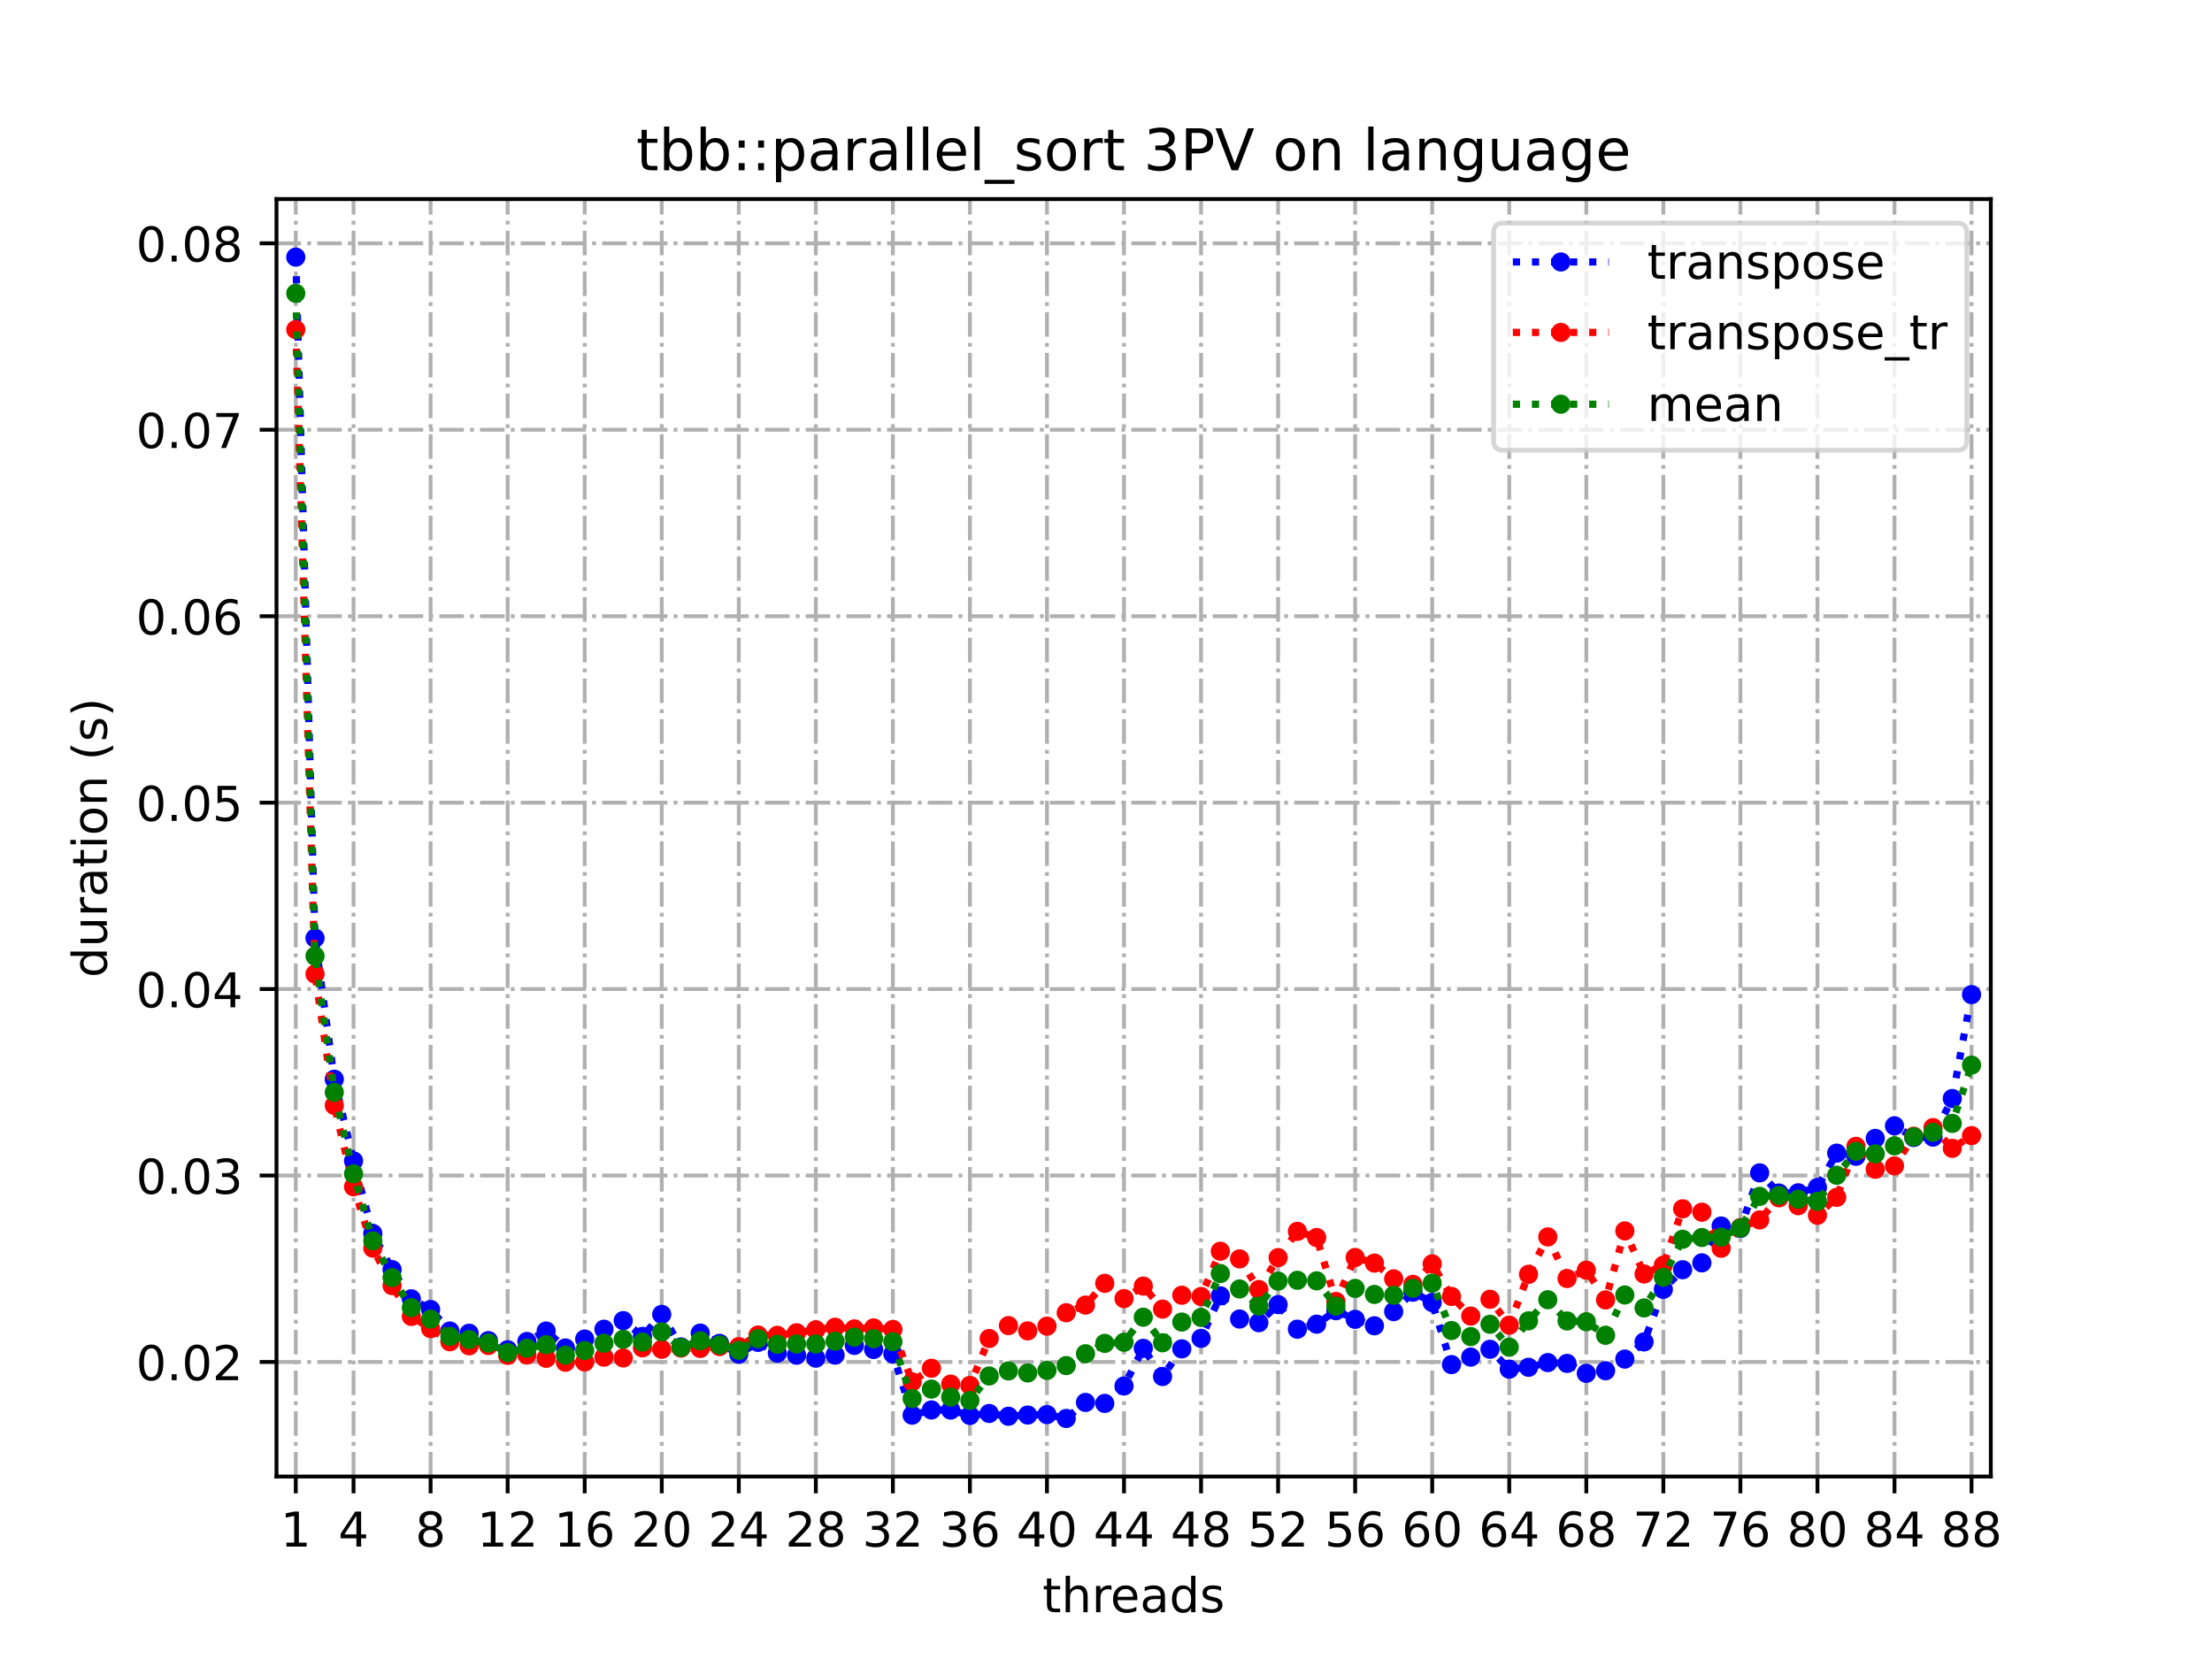 <?xml version="1.0" encoding="utf-8" standalone="no"?>
<!DOCTYPE svg PUBLIC "-//W3C//DTD SVG 1.1//EN"
  "http://www.w3.org/Graphics/SVG/1.1/DTD/svg11.dtd">
<!-- Created with matplotlib (https://matplotlib.org/) -->
<svg height="345.6pt" version="1.1" viewBox="0 0 460.8 345.6" width="460.8pt" xmlns="http://www.w3.org/2000/svg" xmlns:xlink="http://www.w3.org/1999/xlink">
 <defs>
  <style type="text/css">
*{stroke-linecap:butt;stroke-linejoin:round;}
  </style>
 </defs>
 <g id="figure_1">
  <g id="patch_1">
   <path d="M 0 345.6 
L 460.8 345.6 
L 460.8 0 
L 0 0 
z
" style="fill:#ffffff;"/>
  </g>
  <g id="axes_1">
   <g id="patch_2">
    <path d="M 57.6 307.584 
L 414.72 307.584 
L 414.72 41.472 
L 57.6 41.472 
z
" style="fill:#ffffff;"/>
   </g>
   <g id="matplotlib.axis_1">
    <g id="xtick_1">
     <g id="line2d_1">
      <path clip-path="url(#pd0047cbb60)" d="M 61.613 307.584 
L 61.613 41.472 
" style="fill:none;stroke:#b0b0b0;stroke-dasharray:5.12,1.28,0.8,1.28;stroke-dashoffset:0;stroke-width:0.8;"/>
     </g>
     <g id="line2d_2">
      <defs>
       <path d="M 0 0 
L 0 3.5 
" id="mc2b1b432b9" style="stroke:#000000;stroke-width:0.8;"/>
      </defs>
      <g>
       <use style="stroke:#000000;stroke-width:0.8;" x="61.613" xlink:href="#mc2b1b432b9" y="307.584"/>
      </g>
     </g>
     <g id="text_1">
      <!-- 1 -->
      <defs>
       <path d="M 12.406 8.297 
L 28.516 8.297 
L 28.516 63.922 
L 10.984 60.406 
L 10.984 69.391 
L 28.422 72.906 
L 38.281 72.906 
L 38.281 8.297 
L 54.391 8.297 
L 54.391 0 
L 12.406 0 
z
" id="DejaVuSans-49"/>
      </defs>
      <g transform="translate(58.431 322.182)scale(0.1 -0.1)">
       <use xlink:href="#DejaVuSans-49"/>
      </g>
     </g>
    </g>
    <g id="xtick_2">
     <g id="line2d_3">
      <path clip-path="url(#pd0047cbb60)" d="M 73.65 307.584 
L 73.65 41.472 
" style="fill:none;stroke:#b0b0b0;stroke-dasharray:5.12,1.28,0.8,1.28;stroke-dashoffset:0;stroke-width:0.8;"/>
     </g>
     <g id="line2d_4">
      <g>
       <use style="stroke:#000000;stroke-width:0.8;" x="73.65" xlink:href="#mc2b1b432b9" y="307.584"/>
      </g>
     </g>
     <g id="text_2">
      <!-- 4 -->
      <defs>
       <path d="M 37.797 64.312 
L 12.891 25.391 
L 37.797 25.391 
z
M 35.203 72.906 
L 47.609 72.906 
L 47.609 25.391 
L 58.016 25.391 
L 58.016 17.188 
L 47.609 17.188 
L 47.609 0 
L 37.797 0 
L 37.797 17.188 
L 4.891 17.188 
L 4.891 26.703 
z
" id="DejaVuSans-52"/>
      </defs>
      <g transform="translate(70.469 322.182)scale(0.1 -0.1)">
       <use xlink:href="#DejaVuSans-52"/>
      </g>
     </g>
    </g>
    <g id="xtick_3">
     <g id="line2d_5">
      <path clip-path="url(#pd0047cbb60)" d="M 89.701 307.584 
L 89.701 41.472 
" style="fill:none;stroke:#b0b0b0;stroke-dasharray:5.12,1.28,0.8,1.28;stroke-dashoffset:0;stroke-width:0.8;"/>
     </g>
     <g id="line2d_6">
      <g>
       <use style="stroke:#000000;stroke-width:0.8;" x="89.701" xlink:href="#mc2b1b432b9" y="307.584"/>
      </g>
     </g>
     <g id="text_3">
      <!-- 8 -->
      <defs>
       <path d="M 31.781 34.625 
Q 24.75 34.625 20.719 30.859 
Q 16.703 27.094 16.703 20.516 
Q 16.703 13.922 20.719 10.156 
Q 24.75 6.391 31.781 6.391 
Q 38.812 6.391 42.859 10.172 
Q 46.922 13.969 46.922 20.516 
Q 46.922 27.094 42.891 30.859 
Q 38.875 34.625 31.781 34.625 
z
M 21.922 38.812 
Q 15.578 40.375 12.031 44.719 
Q 8.5 49.078 8.5 55.328 
Q 8.5 64.062 14.719 69.141 
Q 20.953 74.219 31.781 74.219 
Q 42.672 74.219 48.875 69.141 
Q 55.078 64.062 55.078 55.328 
Q 55.078 49.078 51.531 44.719 
Q 48 40.375 41.703 38.812 
Q 48.828 37.156 52.797 32.312 
Q 56.781 27.484 56.781 20.516 
Q 56.781 9.906 50.312 4.234 
Q 43.844 -1.422 31.781 -1.422 
Q 19.734 -1.422 13.25 4.234 
Q 6.781 9.906 6.781 20.516 
Q 6.781 27.484 10.781 32.312 
Q 14.797 37.156 21.922 38.812 
z
M 18.312 54.391 
Q 18.312 48.734 21.844 45.562 
Q 25.391 42.391 31.781 42.391 
Q 38.141 42.391 41.719 45.562 
Q 45.312 48.734 45.312 54.391 
Q 45.312 60.062 41.719 63.234 
Q 38.141 66.406 31.781 66.406 
Q 25.391 66.406 21.844 63.234 
Q 18.312 60.062 18.312 54.391 
z
" id="DejaVuSans-56"/>
      </defs>
      <g transform="translate(86.519 322.182)scale(0.1 -0.1)">
       <use xlink:href="#DejaVuSans-56"/>
      </g>
     </g>
    </g>
    <g id="xtick_4">
     <g id="line2d_7">
      <path clip-path="url(#pd0047cbb60)" d="M 105.751 307.584 
L 105.751 41.472 
" style="fill:none;stroke:#b0b0b0;stroke-dasharray:5.12,1.28,0.8,1.28;stroke-dashoffset:0;stroke-width:0.8;"/>
     </g>
     <g id="line2d_8">
      <g>
       <use style="stroke:#000000;stroke-width:0.8;" x="105.751" xlink:href="#mc2b1b432b9" y="307.584"/>
      </g>
     </g>
     <g id="text_4">
      <!-- 12 -->
      <defs>
       <path d="M 19.188 8.297 
L 53.609 8.297 
L 53.609 0 
L 7.328 0 
L 7.328 8.297 
Q 12.938 14.109 22.625 23.891 
Q 32.328 33.688 34.812 36.531 
Q 39.547 41.844 41.422 45.531 
Q 43.312 49.219 43.312 52.781 
Q 43.312 58.594 39.234 62.25 
Q 35.156 65.922 28.609 65.922 
Q 23.969 65.922 18.812 64.312 
Q 13.672 62.703 7.812 59.422 
L 7.812 69.391 
Q 13.766 71.781 18.938 73 
Q 24.125 74.219 28.422 74.219 
Q 39.75 74.219 46.484 68.547 
Q 53.219 62.891 53.219 53.422 
Q 53.219 48.922 51.531 44.891 
Q 49.859 40.875 45.406 35.406 
Q 44.188 33.984 37.641 27.219 
Q 31.109 20.453 19.188 8.297 
z
" id="DejaVuSans-50"/>
      </defs>
      <g transform="translate(99.389 322.182)scale(0.1 -0.1)">
       <use xlink:href="#DejaVuSans-49"/>
       <use x="63.623" xlink:href="#DejaVuSans-50"/>
      </g>
     </g>
    </g>
    <g id="xtick_5">
     <g id="line2d_9">
      <path clip-path="url(#pd0047cbb60)" d="M 121.801 307.584 
L 121.801 41.472 
" style="fill:none;stroke:#b0b0b0;stroke-dasharray:5.12,1.28,0.8,1.28;stroke-dashoffset:0;stroke-width:0.8;"/>
     </g>
     <g id="line2d_10">
      <g>
       <use style="stroke:#000000;stroke-width:0.8;" x="121.801" xlink:href="#mc2b1b432b9" y="307.584"/>
      </g>
     </g>
     <g id="text_5">
      <!-- 16 -->
      <defs>
       <path d="M 33.016 40.375 
Q 26.375 40.375 22.484 35.828 
Q 18.609 31.297 18.609 23.391 
Q 18.609 15.531 22.484 10.953 
Q 26.375 6.391 33.016 6.391 
Q 39.656 6.391 43.531 10.953 
Q 47.406 15.531 47.406 23.391 
Q 47.406 31.297 43.531 35.828 
Q 39.656 40.375 33.016 40.375 
z
M 52.594 71.297 
L 52.594 62.312 
Q 48.875 64.062 45.094 64.984 
Q 41.312 65.922 37.594 65.922 
Q 27.828 65.922 22.672 59.328 
Q 17.531 52.734 16.797 39.406 
Q 19.672 43.656 24.016 45.922 
Q 28.375 48.188 33.594 48.188 
Q 44.578 48.188 50.953 41.516 
Q 57.328 34.859 57.328 23.391 
Q 57.328 12.156 50.688 5.359 
Q 44.047 -1.422 33.016 -1.422 
Q 20.359 -1.422 13.672 8.266 
Q 6.984 17.969 6.984 36.375 
Q 6.984 53.656 15.188 63.938 
Q 23.391 74.219 37.203 74.219 
Q 40.922 74.219 44.703 73.484 
Q 48.484 72.75 52.594 71.297 
z
" id="DejaVuSans-54"/>
      </defs>
      <g transform="translate(115.439 322.182)scale(0.1 -0.1)">
       <use xlink:href="#DejaVuSans-49"/>
       <use x="63.623" xlink:href="#DejaVuSans-54"/>
      </g>
     </g>
    </g>
    <g id="xtick_6">
     <g id="line2d_11">
      <path clip-path="url(#pd0047cbb60)" d="M 137.852 307.584 
L 137.852 41.472 
" style="fill:none;stroke:#b0b0b0;stroke-dasharray:5.12,1.28,0.8,1.28;stroke-dashoffset:0;stroke-width:0.8;"/>
     </g>
     <g id="line2d_12">
      <g>
       <use style="stroke:#000000;stroke-width:0.8;" x="137.852" xlink:href="#mc2b1b432b9" y="307.584"/>
      </g>
     </g>
     <g id="text_6">
      <!-- 20 -->
      <defs>
       <path d="M 31.781 66.406 
Q 24.172 66.406 20.328 58.906 
Q 16.5 51.422 16.5 36.375 
Q 16.5 21.391 20.328 13.891 
Q 24.172 6.391 31.781 6.391 
Q 39.453 6.391 43.281 13.891 
Q 47.125 21.391 47.125 36.375 
Q 47.125 51.422 43.281 58.906 
Q 39.453 66.406 31.781 66.406 
z
M 31.781 74.219 
Q 44.047 74.219 50.516 64.516 
Q 56.984 54.828 56.984 36.375 
Q 56.984 17.969 50.516 8.266 
Q 44.047 -1.422 31.781 -1.422 
Q 19.531 -1.422 13.062 8.266 
Q 6.594 17.969 6.594 36.375 
Q 6.594 54.828 13.062 64.516 
Q 19.531 74.219 31.781 74.219 
z
" id="DejaVuSans-48"/>
      </defs>
      <g transform="translate(131.489 322.182)scale(0.1 -0.1)">
       <use xlink:href="#DejaVuSans-50"/>
       <use x="63.623" xlink:href="#DejaVuSans-48"/>
      </g>
     </g>
    </g>
    <g id="xtick_7">
     <g id="line2d_13">
      <path clip-path="url(#pd0047cbb60)" d="M 153.902 307.584 
L 153.902 41.472 
" style="fill:none;stroke:#b0b0b0;stroke-dasharray:5.12,1.28,0.8,1.28;stroke-dashoffset:0;stroke-width:0.8;"/>
     </g>
     <g id="line2d_14">
      <g>
       <use style="stroke:#000000;stroke-width:0.8;" x="153.902" xlink:href="#mc2b1b432b9" y="307.584"/>
      </g>
     </g>
     <g id="text_7">
      <!-- 24 -->
      <g transform="translate(147.54 322.182)scale(0.1 -0.1)">
       <use xlink:href="#DejaVuSans-50"/>
       <use x="63.623" xlink:href="#DejaVuSans-52"/>
      </g>
     </g>
    </g>
    <g id="xtick_8">
     <g id="line2d_15">
      <path clip-path="url(#pd0047cbb60)" d="M 169.952 307.584 
L 169.952 41.472 
" style="fill:none;stroke:#b0b0b0;stroke-dasharray:5.12,1.28,0.8,1.28;stroke-dashoffset:0;stroke-width:0.8;"/>
     </g>
     <g id="line2d_16">
      <g>
       <use style="stroke:#000000;stroke-width:0.8;" x="169.952" xlink:href="#mc2b1b432b9" y="307.584"/>
      </g>
     </g>
     <g id="text_8">
      <!-- 28 -->
      <g transform="translate(163.59 322.182)scale(0.1 -0.1)">
       <use xlink:href="#DejaVuSans-50"/>
       <use x="63.623" xlink:href="#DejaVuSans-56"/>
      </g>
     </g>
    </g>
    <g id="xtick_9">
     <g id="line2d_17">
      <path clip-path="url(#pd0047cbb60)" d="M 186.003 307.584 
L 186.003 41.472 
" style="fill:none;stroke:#b0b0b0;stroke-dasharray:5.12,1.28,0.8,1.28;stroke-dashoffset:0;stroke-width:0.8;"/>
     </g>
     <g id="line2d_18">
      <g>
       <use style="stroke:#000000;stroke-width:0.8;" x="186.003" xlink:href="#mc2b1b432b9" y="307.584"/>
      </g>
     </g>
     <g id="text_9">
      <!-- 32 -->
      <defs>
       <path d="M 40.578 39.312 
Q 47.656 37.797 51.625 33 
Q 55.609 28.219 55.609 21.188 
Q 55.609 10.406 48.188 4.484 
Q 40.766 -1.422 27.094 -1.422 
Q 22.516 -1.422 17.656 -0.516 
Q 12.797 0.391 7.625 2.203 
L 7.625 11.719 
Q 11.719 9.328 16.594 8.109 
Q 21.484 6.891 26.812 6.891 
Q 36.078 6.891 40.938 10.547 
Q 45.797 14.203 45.797 21.188 
Q 45.797 27.641 41.281 31.266 
Q 36.766 34.906 28.719 34.906 
L 20.219 34.906 
L 20.219 43.016 
L 29.109 43.016 
Q 36.375 43.016 40.234 45.922 
Q 44.094 48.828 44.094 54.297 
Q 44.094 59.906 40.109 62.906 
Q 36.141 65.922 28.719 65.922 
Q 24.656 65.922 20.016 65.031 
Q 15.375 64.156 9.812 62.312 
L 9.812 71.094 
Q 15.438 72.656 20.344 73.438 
Q 25.25 74.219 29.594 74.219 
Q 40.828 74.219 47.359 69.109 
Q 53.906 64.016 53.906 55.328 
Q 53.906 49.266 50.438 45.094 
Q 46.969 40.922 40.578 39.312 
z
" id="DejaVuSans-51"/>
      </defs>
      <g transform="translate(179.64 322.182)scale(0.1 -0.1)">
       <use xlink:href="#DejaVuSans-51"/>
       <use x="63.623" xlink:href="#DejaVuSans-50"/>
      </g>
     </g>
    </g>
    <g id="xtick_10">
     <g id="line2d_19">
      <path clip-path="url(#pd0047cbb60)" d="M 202.053 307.584 
L 202.053 41.472 
" style="fill:none;stroke:#b0b0b0;stroke-dasharray:5.12,1.28,0.8,1.28;stroke-dashoffset:0;stroke-width:0.8;"/>
     </g>
     <g id="line2d_20">
      <g>
       <use style="stroke:#000000;stroke-width:0.8;" x="202.053" xlink:href="#mc2b1b432b9" y="307.584"/>
      </g>
     </g>
     <g id="text_10">
      <!-- 36 -->
      <g transform="translate(195.691 322.182)scale(0.1 -0.1)">
       <use xlink:href="#DejaVuSans-51"/>
       <use x="63.623" xlink:href="#DejaVuSans-54"/>
      </g>
     </g>
    </g>
    <g id="xtick_11">
     <g id="line2d_21">
      <path clip-path="url(#pd0047cbb60)" d="M 218.103 307.584 
L 218.103 41.472 
" style="fill:none;stroke:#b0b0b0;stroke-dasharray:5.12,1.28,0.8,1.28;stroke-dashoffset:0;stroke-width:0.8;"/>
     </g>
     <g id="line2d_22">
      <g>
       <use style="stroke:#000000;stroke-width:0.8;" x="218.103" xlink:href="#mc2b1b432b9" y="307.584"/>
      </g>
     </g>
     <g id="text_11">
      <!-- 40 -->
      <g transform="translate(211.741 322.182)scale(0.1 -0.1)">
       <use xlink:href="#DejaVuSans-52"/>
       <use x="63.623" xlink:href="#DejaVuSans-48"/>
      </g>
     </g>
    </g>
    <g id="xtick_12">
     <g id="line2d_23">
      <path clip-path="url(#pd0047cbb60)" d="M 234.154 307.584 
L 234.154 41.472 
" style="fill:none;stroke:#b0b0b0;stroke-dasharray:5.12,1.28,0.8,1.28;stroke-dashoffset:0;stroke-width:0.8;"/>
     </g>
     <g id="line2d_24">
      <g>
       <use style="stroke:#000000;stroke-width:0.8;" x="234.154" xlink:href="#mc2b1b432b9" y="307.584"/>
      </g>
     </g>
     <g id="text_12">
      <!-- 44 -->
      <g transform="translate(227.791 322.182)scale(0.1 -0.1)">
       <use xlink:href="#DejaVuSans-52"/>
       <use x="63.623" xlink:href="#DejaVuSans-52"/>
      </g>
     </g>
    </g>
    <g id="xtick_13">
     <g id="line2d_25">
      <path clip-path="url(#pd0047cbb60)" d="M 250.204 307.584 
L 250.204 41.472 
" style="fill:none;stroke:#b0b0b0;stroke-dasharray:5.12,1.28,0.8,1.28;stroke-dashoffset:0;stroke-width:0.8;"/>
     </g>
     <g id="line2d_26">
      <g>
       <use style="stroke:#000000;stroke-width:0.8;" x="250.204" xlink:href="#mc2b1b432b9" y="307.584"/>
      </g>
     </g>
     <g id="text_13">
      <!-- 48 -->
      <g transform="translate(243.842 322.182)scale(0.1 -0.1)">
       <use xlink:href="#DejaVuSans-52"/>
       <use x="63.623" xlink:href="#DejaVuSans-56"/>
      </g>
     </g>
    </g>
    <g id="xtick_14">
     <g id="line2d_27">
      <path clip-path="url(#pd0047cbb60)" d="M 266.254 307.584 
L 266.254 41.472 
" style="fill:none;stroke:#b0b0b0;stroke-dasharray:5.12,1.28,0.8,1.28;stroke-dashoffset:0;stroke-width:0.8;"/>
     </g>
     <g id="line2d_28">
      <g>
       <use style="stroke:#000000;stroke-width:0.8;" x="266.254" xlink:href="#mc2b1b432b9" y="307.584"/>
      </g>
     </g>
     <g id="text_14">
      <!-- 52 -->
      <defs>
       <path d="M 10.797 72.906 
L 49.516 72.906 
L 49.516 64.594 
L 19.828 64.594 
L 19.828 46.734 
Q 21.969 47.469 24.109 47.828 
Q 26.266 48.188 28.422 48.188 
Q 40.625 48.188 47.75 41.5 
Q 54.891 34.812 54.891 23.391 
Q 54.891 11.625 47.562 5.094 
Q 40.234 -1.422 26.906 -1.422 
Q 22.312 -1.422 17.547 -0.641 
Q 12.797 0.141 7.719 1.703 
L 7.719 11.625 
Q 12.109 9.234 16.797 8.062 
Q 21.484 6.891 26.703 6.891 
Q 35.156 6.891 40.078 11.328 
Q 45.016 15.766 45.016 23.391 
Q 45.016 31 40.078 35.438 
Q 35.156 39.891 26.703 39.891 
Q 22.75 39.891 18.812 39.016 
Q 14.891 38.141 10.797 36.281 
z
" id="DejaVuSans-53"/>
      </defs>
      <g transform="translate(259.892 322.182)scale(0.1 -0.1)">
       <use xlink:href="#DejaVuSans-53"/>
       <use x="63.623" xlink:href="#DejaVuSans-50"/>
      </g>
     </g>
    </g>
    <g id="xtick_15">
     <g id="line2d_29">
      <path clip-path="url(#pd0047cbb60)" d="M 282.305 307.584 
L 282.305 41.472 
" style="fill:none;stroke:#b0b0b0;stroke-dasharray:5.12,1.28,0.8,1.28;stroke-dashoffset:0;stroke-width:0.8;"/>
     </g>
     <g id="line2d_30">
      <g>
       <use style="stroke:#000000;stroke-width:0.8;" x="282.305" xlink:href="#mc2b1b432b9" y="307.584"/>
      </g>
     </g>
     <g id="text_15">
      <!-- 56 -->
      <g transform="translate(275.942 322.182)scale(0.1 -0.1)">
       <use xlink:href="#DejaVuSans-53"/>
       <use x="63.623" xlink:href="#DejaVuSans-54"/>
      </g>
     </g>
    </g>
    <g id="xtick_16">
     <g id="line2d_31">
      <path clip-path="url(#pd0047cbb60)" d="M 298.355 307.584 
L 298.355 41.472 
" style="fill:none;stroke:#b0b0b0;stroke-dasharray:5.12,1.28,0.8,1.28;stroke-dashoffset:0;stroke-width:0.8;"/>
     </g>
     <g id="line2d_32">
      <g>
       <use style="stroke:#000000;stroke-width:0.8;" x="298.355" xlink:href="#mc2b1b432b9" y="307.584"/>
      </g>
     </g>
     <g id="text_16">
      <!-- 60 -->
      <g transform="translate(291.993 322.182)scale(0.1 -0.1)">
       <use xlink:href="#DejaVuSans-54"/>
       <use x="63.623" xlink:href="#DejaVuSans-48"/>
      </g>
     </g>
    </g>
    <g id="xtick_17">
     <g id="line2d_33">
      <path clip-path="url(#pd0047cbb60)" d="M 314.405 307.584 
L 314.405 41.472 
" style="fill:none;stroke:#b0b0b0;stroke-dasharray:5.12,1.28,0.8,1.28;stroke-dashoffset:0;stroke-width:0.8;"/>
     </g>
     <g id="line2d_34">
      <g>
       <use style="stroke:#000000;stroke-width:0.8;" x="314.405" xlink:href="#mc2b1b432b9" y="307.584"/>
      </g>
     </g>
     <g id="text_17">
      <!-- 64 -->
      <g transform="translate(308.043 322.182)scale(0.1 -0.1)">
       <use xlink:href="#DejaVuSans-54"/>
       <use x="63.623" xlink:href="#DejaVuSans-52"/>
      </g>
     </g>
    </g>
    <g id="xtick_18">
     <g id="line2d_35">
      <path clip-path="url(#pd0047cbb60)" d="M 330.456 307.584 
L 330.456 41.472 
" style="fill:none;stroke:#b0b0b0;stroke-dasharray:5.12,1.28,0.8,1.28;stroke-dashoffset:0;stroke-width:0.8;"/>
     </g>
     <g id="line2d_36">
      <g>
       <use style="stroke:#000000;stroke-width:0.8;" x="330.456" xlink:href="#mc2b1b432b9" y="307.584"/>
      </g>
     </g>
     <g id="text_18">
      <!-- 68 -->
      <g transform="translate(324.093 322.182)scale(0.1 -0.1)">
       <use xlink:href="#DejaVuSans-54"/>
       <use x="63.623" xlink:href="#DejaVuSans-56"/>
      </g>
     </g>
    </g>
    <g id="xtick_19">
     <g id="line2d_37">
      <path clip-path="url(#pd0047cbb60)" d="M 346.506 307.584 
L 346.506 41.472 
" style="fill:none;stroke:#b0b0b0;stroke-dasharray:5.12,1.28,0.8,1.28;stroke-dashoffset:0;stroke-width:0.8;"/>
     </g>
     <g id="line2d_38">
      <g>
       <use style="stroke:#000000;stroke-width:0.8;" x="346.506" xlink:href="#mc2b1b432b9" y="307.584"/>
      </g>
     </g>
     <g id="text_19">
      <!-- 72 -->
      <defs>
       <path d="M 8.203 72.906 
L 55.078 72.906 
L 55.078 68.703 
L 28.609 0 
L 18.312 0 
L 43.219 64.594 
L 8.203 64.594 
z
" id="DejaVuSans-55"/>
      </defs>
      <g transform="translate(340.144 322.182)scale(0.1 -0.1)">
       <use xlink:href="#DejaVuSans-55"/>
       <use x="63.623" xlink:href="#DejaVuSans-50"/>
      </g>
     </g>
    </g>
    <g id="xtick_20">
     <g id="line2d_39">
      <path clip-path="url(#pd0047cbb60)" d="M 362.556 307.584 
L 362.556 41.472 
" style="fill:none;stroke:#b0b0b0;stroke-dasharray:5.12,1.28,0.8,1.28;stroke-dashoffset:0;stroke-width:0.8;"/>
     </g>
     <g id="line2d_40">
      <g>
       <use style="stroke:#000000;stroke-width:0.8;" x="362.556" xlink:href="#mc2b1b432b9" y="307.584"/>
      </g>
     </g>
     <g id="text_20">
      <!-- 76 -->
      <g transform="translate(356.194 322.182)scale(0.1 -0.1)">
       <use xlink:href="#DejaVuSans-55"/>
       <use x="63.623" xlink:href="#DejaVuSans-54"/>
      </g>
     </g>
    </g>
    <g id="xtick_21">
     <g id="line2d_41">
      <path clip-path="url(#pd0047cbb60)" d="M 378.607 307.584 
L 378.607 41.472 
" style="fill:none;stroke:#b0b0b0;stroke-dasharray:5.12,1.28,0.8,1.28;stroke-dashoffset:0;stroke-width:0.8;"/>
     </g>
     <g id="line2d_42">
      <g>
       <use style="stroke:#000000;stroke-width:0.8;" x="378.607" xlink:href="#mc2b1b432b9" y="307.584"/>
      </g>
     </g>
     <g id="text_21">
      <!-- 80 -->
      <g transform="translate(372.244 322.182)scale(0.1 -0.1)">
       <use xlink:href="#DejaVuSans-56"/>
       <use x="63.623" xlink:href="#DejaVuSans-48"/>
      </g>
     </g>
    </g>
    <g id="xtick_22">
     <g id="line2d_43">
      <path clip-path="url(#pd0047cbb60)" d="M 394.657 307.584 
L 394.657 41.472 
" style="fill:none;stroke:#b0b0b0;stroke-dasharray:5.12,1.28,0.8,1.28;stroke-dashoffset:0;stroke-width:0.8;"/>
     </g>
     <g id="line2d_44">
      <g>
       <use style="stroke:#000000;stroke-width:0.8;" x="394.657" xlink:href="#mc2b1b432b9" y="307.584"/>
      </g>
     </g>
     <g id="text_22">
      <!-- 84 -->
      <g transform="translate(388.295 322.182)scale(0.1 -0.1)">
       <use xlink:href="#DejaVuSans-56"/>
       <use x="63.623" xlink:href="#DejaVuSans-52"/>
      </g>
     </g>
    </g>
    <g id="xtick_23">
     <g id="line2d_45">
      <path clip-path="url(#pd0047cbb60)" d="M 410.707 307.584 
L 410.707 41.472 
" style="fill:none;stroke:#b0b0b0;stroke-dasharray:5.12,1.28,0.8,1.28;stroke-dashoffset:0;stroke-width:0.8;"/>
     </g>
     <g id="line2d_46">
      <g>
       <use style="stroke:#000000;stroke-width:0.8;" x="410.707" xlink:href="#mc2b1b432b9" y="307.584"/>
      </g>
     </g>
     <g id="text_23">
      <!-- 88 -->
      <g transform="translate(404.345 322.182)scale(0.1 -0.1)">
       <use xlink:href="#DejaVuSans-56"/>
       <use x="63.623" xlink:href="#DejaVuSans-56"/>
      </g>
     </g>
    </g>
    <g id="text_24">
     <!-- threads -->
     <defs>
      <path d="M 18.312 70.219 
L 18.312 54.688 
L 36.812 54.688 
L 36.812 47.703 
L 18.312 47.703 
L 18.312 18.016 
Q 18.312 11.328 20.141 9.422 
Q 21.969 7.516 27.594 7.516 
L 36.812 7.516 
L 36.812 0 
L 27.594 0 
Q 17.188 0 13.234 3.875 
Q 9.281 7.766 9.281 18.016 
L 9.281 47.703 
L 2.688 47.703 
L 2.688 54.688 
L 9.281 54.688 
L 9.281 70.219 
z
" id="DejaVuSans-116"/>
      <path d="M 54.891 33.016 
L 54.891 0 
L 45.906 0 
L 45.906 32.719 
Q 45.906 40.484 42.875 44.328 
Q 39.844 48.188 33.797 48.188 
Q 26.516 48.188 22.312 43.547 
Q 18.109 38.922 18.109 30.906 
L 18.109 0 
L 9.078 0 
L 9.078 75.984 
L 18.109 75.984 
L 18.109 46.188 
Q 21.344 51.125 25.703 53.562 
Q 30.078 56 35.797 56 
Q 45.219 56 50.047 50.172 
Q 54.891 44.344 54.891 33.016 
z
" id="DejaVuSans-104"/>
      <path d="M 41.109 46.297 
Q 39.594 47.172 37.812 47.578 
Q 36.031 48 33.891 48 
Q 26.266 48 22.188 43.047 
Q 18.109 38.094 18.109 28.812 
L 18.109 0 
L 9.078 0 
L 9.078 54.688 
L 18.109 54.688 
L 18.109 46.188 
Q 20.953 51.172 25.484 53.578 
Q 30.031 56 36.531 56 
Q 37.453 56 38.578 55.875 
Q 39.703 55.766 41.062 55.516 
z
" id="DejaVuSans-114"/>
      <path d="M 56.203 29.594 
L 56.203 25.203 
L 14.891 25.203 
Q 15.484 15.922 20.484 11.062 
Q 25.484 6.203 34.422 6.203 
Q 39.594 6.203 44.453 7.469 
Q 49.312 8.734 54.109 11.281 
L 54.109 2.781 
Q 49.266 0.734 44.188 -0.344 
Q 39.109 -1.422 33.891 -1.422 
Q 20.797 -1.422 13.156 6.188 
Q 5.516 13.812 5.516 26.812 
Q 5.516 40.234 12.766 48.109 
Q 20.016 56 32.328 56 
Q 43.359 56 49.781 48.891 
Q 56.203 41.797 56.203 29.594 
z
M 47.219 32.234 
Q 47.125 39.594 43.094 43.984 
Q 39.062 48.391 32.422 48.391 
Q 24.906 48.391 20.391 44.141 
Q 15.875 39.891 15.188 32.172 
z
" id="DejaVuSans-101"/>
      <path d="M 34.281 27.484 
Q 23.391 27.484 19.188 25 
Q 14.984 22.516 14.984 16.5 
Q 14.984 11.719 18.141 8.906 
Q 21.297 6.109 26.703 6.109 
Q 34.188 6.109 38.703 11.406 
Q 43.219 16.703 43.219 25.484 
L 43.219 27.484 
z
M 52.203 31.203 
L 52.203 0 
L 43.219 0 
L 43.219 8.297 
Q 40.141 3.328 35.547 0.953 
Q 30.953 -1.422 24.312 -1.422 
Q 15.922 -1.422 10.953 3.297 
Q 6 8.016 6 15.922 
Q 6 25.141 12.172 29.828 
Q 18.359 34.516 30.609 34.516 
L 43.219 34.516 
L 43.219 35.406 
Q 43.219 41.609 39.141 45 
Q 35.062 48.391 27.688 48.391 
Q 23 48.391 18.547 47.266 
Q 14.109 46.141 10.016 43.891 
L 10.016 52.203 
Q 14.938 54.109 19.578 55.047 
Q 24.219 56 28.609 56 
Q 40.484 56 46.344 49.844 
Q 52.203 43.703 52.203 31.203 
z
" id="DejaVuSans-97"/>
      <path d="M 45.406 46.391 
L 45.406 75.984 
L 54.391 75.984 
L 54.391 0 
L 45.406 0 
L 45.406 8.203 
Q 42.578 3.328 38.25 0.953 
Q 33.938 -1.422 27.875 -1.422 
Q 17.969 -1.422 11.734 6.484 
Q 5.516 14.406 5.516 27.297 
Q 5.516 40.188 11.734 48.094 
Q 17.969 56 27.875 56 
Q 33.938 56 38.25 53.625 
Q 42.578 51.266 45.406 46.391 
z
M 14.797 27.297 
Q 14.797 17.391 18.875 11.75 
Q 22.953 6.109 30.078 6.109 
Q 37.203 6.109 41.297 11.75 
Q 45.406 17.391 45.406 27.297 
Q 45.406 37.203 41.297 42.844 
Q 37.203 48.484 30.078 48.484 
Q 22.953 48.484 18.875 42.844 
Q 14.797 37.203 14.797 27.297 
z
" id="DejaVuSans-100"/>
      <path d="M 44.281 53.078 
L 44.281 44.578 
Q 40.484 46.531 36.375 47.5 
Q 32.281 48.484 27.875 48.484 
Q 21.188 48.484 17.844 46.438 
Q 14.5 44.391 14.5 40.281 
Q 14.5 37.156 16.891 35.375 
Q 19.281 33.594 26.516 31.984 
L 29.594 31.297 
Q 39.156 29.25 43.188 25.516 
Q 47.219 21.781 47.219 15.094 
Q 47.219 7.469 41.188 3.016 
Q 35.156 -1.422 24.609 -1.422 
Q 20.219 -1.422 15.453 -0.562 
Q 10.688 0.297 5.422 2 
L 5.422 11.281 
Q 10.406 8.688 15.234 7.391 
Q 20.062 6.109 24.812 6.109 
Q 31.156 6.109 34.562 8.281 
Q 37.984 10.453 37.984 14.406 
Q 37.984 18.062 35.516 20.016 
Q 33.062 21.969 24.703 23.781 
L 21.578 24.516 
Q 13.234 26.266 9.516 29.906 
Q 5.812 33.547 5.812 39.891 
Q 5.812 47.609 11.281 51.797 
Q 16.75 56 26.812 56 
Q 31.781 56 36.172 55.266 
Q 40.578 54.547 44.281 53.078 
z
" id="DejaVuSans-115"/>
     </defs>
     <g transform="translate(217.169 335.861)scale(0.1 -0.1)">
      <use xlink:href="#DejaVuSans-116"/>
      <use x="39.209" xlink:href="#DejaVuSans-104"/>
      <use x="102.588" xlink:href="#DejaVuSans-114"/>
      <use x="141.451" xlink:href="#DejaVuSans-101"/>
      <use x="202.975" xlink:href="#DejaVuSans-97"/>
      <use x="264.254" xlink:href="#DejaVuSans-100"/>
      <use x="327.73" xlink:href="#DejaVuSans-115"/>
     </g>
    </g>
   </g>
   <g id="matplotlib.axis_2">
    <g id="ytick_1">
     <g id="line2d_47">
      <path clip-path="url(#pd0047cbb60)" d="M 57.6 283.721 
L 414.72 283.721 
" style="fill:none;stroke:#b0b0b0;stroke-dasharray:5.12,1.28,0.8,1.28;stroke-dashoffset:0;stroke-width:0.8;"/>
     </g>
     <g id="line2d_48">
      <defs>
       <path d="M 0 0 
L -3.5 0 
" id="m15934fd5bb" style="stroke:#000000;stroke-width:0.8;"/>
      </defs>
      <g>
       <use style="stroke:#000000;stroke-width:0.8;" x="57.6" xlink:href="#m15934fd5bb" y="283.721"/>
      </g>
     </g>
     <g id="text_25">
      <!-- 0.02 -->
      <defs>
       <path d="M 10.688 12.406 
L 21 12.406 
L 21 0 
L 10.688 0 
z
" id="DejaVuSans-46"/>
      </defs>
      <g transform="translate(28.334 287.52)scale(0.1 -0.1)">
       <use xlink:href="#DejaVuSans-48"/>
       <use x="63.623" xlink:href="#DejaVuSans-46"/>
       <use x="95.41" xlink:href="#DejaVuSans-48"/>
       <use x="159.033" xlink:href="#DejaVuSans-50"/>
      </g>
     </g>
    </g>
    <g id="ytick_2">
     <g id="line2d_49">
      <path clip-path="url(#pd0047cbb60)" d="M 57.6 244.882 
L 414.72 244.882 
" style="fill:none;stroke:#b0b0b0;stroke-dasharray:5.12,1.28,0.8,1.28;stroke-dashoffset:0;stroke-width:0.8;"/>
     </g>
     <g id="line2d_50">
      <g>
       <use style="stroke:#000000;stroke-width:0.8;" x="57.6" xlink:href="#m15934fd5bb" y="244.882"/>
      </g>
     </g>
     <g id="text_26">
      <!-- 0.03 -->
      <g transform="translate(28.334 248.681)scale(0.1 -0.1)">
       <use xlink:href="#DejaVuSans-48"/>
       <use x="63.623" xlink:href="#DejaVuSans-46"/>
       <use x="95.41" xlink:href="#DejaVuSans-48"/>
       <use x="159.033" xlink:href="#DejaVuSans-51"/>
      </g>
     </g>
    </g>
    <g id="ytick_3">
     <g id="line2d_51">
      <path clip-path="url(#pd0047cbb60)" d="M 57.6 206.043 
L 414.72 206.043 
" style="fill:none;stroke:#b0b0b0;stroke-dasharray:5.12,1.28,0.8,1.28;stroke-dashoffset:0;stroke-width:0.8;"/>
     </g>
     <g id="line2d_52">
      <g>
       <use style="stroke:#000000;stroke-width:0.8;" x="57.6" xlink:href="#m15934fd5bb" y="206.043"/>
      </g>
     </g>
     <g id="text_27">
      <!-- 0.04 -->
      <g transform="translate(28.334 209.842)scale(0.1 -0.1)">
       <use xlink:href="#DejaVuSans-48"/>
       <use x="63.623" xlink:href="#DejaVuSans-46"/>
       <use x="95.41" xlink:href="#DejaVuSans-48"/>
       <use x="159.033" xlink:href="#DejaVuSans-52"/>
      </g>
     </g>
    </g>
    <g id="ytick_4">
     <g id="line2d_53">
      <path clip-path="url(#pd0047cbb60)" d="M 57.6 167.204 
L 414.72 167.204 
" style="fill:none;stroke:#b0b0b0;stroke-dasharray:5.12,1.28,0.8,1.28;stroke-dashoffset:0;stroke-width:0.8;"/>
     </g>
     <g id="line2d_54">
      <g>
       <use style="stroke:#000000;stroke-width:0.8;" x="57.6" xlink:href="#m15934fd5bb" y="167.204"/>
      </g>
     </g>
     <g id="text_28">
      <!-- 0.05 -->
      <g transform="translate(28.334 171.003)scale(0.1 -0.1)">
       <use xlink:href="#DejaVuSans-48"/>
       <use x="63.623" xlink:href="#DejaVuSans-46"/>
       <use x="95.41" xlink:href="#DejaVuSans-48"/>
       <use x="159.033" xlink:href="#DejaVuSans-53"/>
      </g>
     </g>
    </g>
    <g id="ytick_5">
     <g id="line2d_55">
      <path clip-path="url(#pd0047cbb60)" d="M 57.6 128.365 
L 414.72 128.365 
" style="fill:none;stroke:#b0b0b0;stroke-dasharray:5.12,1.28,0.8,1.28;stroke-dashoffset:0;stroke-width:0.8;"/>
     </g>
     <g id="line2d_56">
      <g>
       <use style="stroke:#000000;stroke-width:0.8;" x="57.6" xlink:href="#m15934fd5bb" y="128.365"/>
      </g>
     </g>
     <g id="text_29">
      <!-- 0.06 -->
      <g transform="translate(28.334 132.165)scale(0.1 -0.1)">
       <use xlink:href="#DejaVuSans-48"/>
       <use x="63.623" xlink:href="#DejaVuSans-46"/>
       <use x="95.41" xlink:href="#DejaVuSans-48"/>
       <use x="159.033" xlink:href="#DejaVuSans-54"/>
      </g>
     </g>
    </g>
    <g id="ytick_6">
     <g id="line2d_57">
      <path clip-path="url(#pd0047cbb60)" d="M 57.6 89.526 
L 414.72 89.526 
" style="fill:none;stroke:#b0b0b0;stroke-dasharray:5.12,1.28,0.8,1.28;stroke-dashoffset:0;stroke-width:0.8;"/>
     </g>
     <g id="line2d_58">
      <g>
       <use style="stroke:#000000;stroke-width:0.8;" x="57.6" xlink:href="#m15934fd5bb" y="89.526"/>
      </g>
     </g>
     <g id="text_30">
      <!-- 0.07 -->
      <g transform="translate(28.334 93.326)scale(0.1 -0.1)">
       <use xlink:href="#DejaVuSans-48"/>
       <use x="63.623" xlink:href="#DejaVuSans-46"/>
       <use x="95.41" xlink:href="#DejaVuSans-48"/>
       <use x="159.033" xlink:href="#DejaVuSans-55"/>
      </g>
     </g>
    </g>
    <g id="ytick_7">
     <g id="line2d_59">
      <path clip-path="url(#pd0047cbb60)" d="M 57.6 50.687 
L 414.72 50.687 
" style="fill:none;stroke:#b0b0b0;stroke-dasharray:5.12,1.28,0.8,1.28;stroke-dashoffset:0;stroke-width:0.8;"/>
     </g>
     <g id="line2d_60">
      <g>
       <use style="stroke:#000000;stroke-width:0.8;" x="57.6" xlink:href="#m15934fd5bb" y="50.687"/>
      </g>
     </g>
     <g id="text_31">
      <!-- 0.08 -->
      <g transform="translate(28.334 54.487)scale(0.1 -0.1)">
       <use xlink:href="#DejaVuSans-48"/>
       <use x="63.623" xlink:href="#DejaVuSans-46"/>
       <use x="95.41" xlink:href="#DejaVuSans-48"/>
       <use x="159.033" xlink:href="#DejaVuSans-56"/>
      </g>
     </g>
    </g>
    <g id="text_32">
     <!-- duration (s) -->
     <defs>
      <path d="M 8.5 21.578 
L 8.5 54.688 
L 17.484 54.688 
L 17.484 21.922 
Q 17.484 14.156 20.5 10.266 
Q 23.531 6.391 29.594 6.391 
Q 36.859 6.391 41.078 11.031 
Q 45.312 15.672 45.312 23.688 
L 45.312 54.688 
L 54.297 54.688 
L 54.297 0 
L 45.312 0 
L 45.312 8.406 
Q 42.047 3.422 37.719 1 
Q 33.406 -1.422 27.688 -1.422 
Q 18.266 -1.422 13.375 4.438 
Q 8.5 10.297 8.5 21.578 
z
M 31.109 56 
z
" id="DejaVuSans-117"/>
      <path d="M 9.422 54.688 
L 18.406 54.688 
L 18.406 0 
L 9.422 0 
z
M 9.422 75.984 
L 18.406 75.984 
L 18.406 64.594 
L 9.422 64.594 
z
" id="DejaVuSans-105"/>
      <path d="M 30.609 48.391 
Q 23.391 48.391 19.188 42.75 
Q 14.984 37.109 14.984 27.297 
Q 14.984 17.484 19.156 11.844 
Q 23.344 6.203 30.609 6.203 
Q 37.797 6.203 41.984 11.859 
Q 46.188 17.531 46.188 27.297 
Q 46.188 37.016 41.984 42.703 
Q 37.797 48.391 30.609 48.391 
z
M 30.609 56 
Q 42.328 56 49.016 48.375 
Q 55.719 40.766 55.719 27.297 
Q 55.719 13.875 49.016 6.219 
Q 42.328 -1.422 30.609 -1.422 
Q 18.844 -1.422 12.172 6.219 
Q 5.516 13.875 5.516 27.297 
Q 5.516 40.766 12.172 48.375 
Q 18.844 56 30.609 56 
z
" id="DejaVuSans-111"/>
      <path d="M 54.891 33.016 
L 54.891 0 
L 45.906 0 
L 45.906 32.719 
Q 45.906 40.484 42.875 44.328 
Q 39.844 48.188 33.797 48.188 
Q 26.516 48.188 22.312 43.547 
Q 18.109 38.922 18.109 30.906 
L 18.109 0 
L 9.078 0 
L 9.078 54.688 
L 18.109 54.688 
L 18.109 46.188 
Q 21.344 51.125 25.703 53.562 
Q 30.078 56 35.797 56 
Q 45.219 56 50.047 50.172 
Q 54.891 44.344 54.891 33.016 
z
" id="DejaVuSans-110"/>
      <path id="DejaVuSans-32"/>
      <path d="M 31 75.875 
Q 24.469 64.656 21.281 53.656 
Q 18.109 42.672 18.109 31.391 
Q 18.109 20.125 21.312 9.062 
Q 24.516 -2 31 -13.188 
L 23.188 -13.188 
Q 15.875 -1.703 12.234 9.375 
Q 8.594 20.453 8.594 31.391 
Q 8.594 42.281 12.203 53.312 
Q 15.828 64.359 23.188 75.875 
z
" id="DejaVuSans-40"/>
      <path d="M 8.016 75.875 
L 15.828 75.875 
Q 23.141 64.359 26.781 53.312 
Q 30.422 42.281 30.422 31.391 
Q 30.422 20.453 26.781 9.375 
Q 23.141 -1.703 15.828 -13.188 
L 8.016 -13.188 
Q 14.5 -2 17.703 9.062 
Q 20.906 20.125 20.906 31.391 
Q 20.906 42.672 17.703 53.656 
Q 14.5 64.656 8.016 75.875 
z
" id="DejaVuSans-41"/>
     </defs>
     <g transform="translate(22.255 203.663)rotate(-90)scale(0.1 -0.1)">
      <use xlink:href="#DejaVuSans-100"/>
      <use x="63.477" xlink:href="#DejaVuSans-117"/>
      <use x="126.855" xlink:href="#DejaVuSans-114"/>
      <use x="167.969" xlink:href="#DejaVuSans-97"/>
      <use x="229.248" xlink:href="#DejaVuSans-116"/>
      <use x="268.457" xlink:href="#DejaVuSans-105"/>
      <use x="296.24" xlink:href="#DejaVuSans-111"/>
      <use x="357.422" xlink:href="#DejaVuSans-110"/>
      <use x="420.801" xlink:href="#DejaVuSans-32"/>
      <use x="452.588" xlink:href="#DejaVuSans-40"/>
      <use x="491.602" xlink:href="#DejaVuSans-115"/>
      <use x="543.701" xlink:href="#DejaVuSans-41"/>
     </g>
    </g>
   </g>
   <g id="line2d_61">
    <path clip-path="url(#pd0047cbb60)" d="M 61.613 53.568 
L 65.625 195.432 
L 69.638 224.828 
L 73.65 241.84 
L 77.663 256.959 
L 81.676 264.49 
L 85.688 270.574 
L 89.701 272.794 
L 93.713 277.276 
L 97.726 277.738 
L 101.738 279.271 
L 105.751 281.178 
L 109.764 279.454 
L 113.776 277.281 
L 117.789 280.813 
L 121.801 278.95 
L 125.814 276.901 
L 129.827 275.109 
L 133.839 278.393 
L 137.852 273.814 
L 141.864 280.578 
L 145.877 277.709 
L 149.889 279.845 
L 153.902 282.086 
L 157.915 279.642 
L 161.927 281.894 
L 165.94 282.316 
L 169.952 282.929 
L 173.965 282.294 
L 177.978 280.275 
L 181.99 281.113 
L 186.003 282.04 
L 190.015 294.803 
L 194.028 293.72 
L 198.04 293.744 
L 202.053 294.864 
L 206.066 294.452 
L 210.078 295.034 
L 214.091 294.778 
L 218.103 294.687 
L 222.116 295.488 
L 226.129 292.15 
L 230.141 292.354 
L 234.154 288.724 
L 238.166 280.883 
L 242.179 286.75 
L 246.191 280.99 
L 250.204 278.805 
L 254.217 269.95 
L 258.229 274.777 
L 262.242 275.537 
L 266.254 271.777 
L 270.267 276.895 
L 274.28 275.848 
L 278.292 273.043 
L 282.305 274.838 
L 286.317 276.188 
L 290.33 273.231 
L 294.342 269.182 
L 298.355 271.33 
L 302.368 284.271 
L 306.38 282.712 
L 310.393 281.081 
L 314.405 285.221 
L 318.418 284.832 
L 322.431 283.853 
L 326.443 284.024 
L 330.456 286.091 
L 334.468 285.548 
L 338.481 283.12 
L 342.493 279.544 
L 346.506 268.589 
L 350.519 264.506 
L 354.531 263.074 
L 358.544 255.403 
L 362.556 255.915 
L 366.569 244.329 
L 370.582 248.534 
L 374.594 248.484 
L 378.607 247.37 
L 382.619 240.219 
L 386.632 240.877 
L 390.644 237.149 
L 394.657 234.527 
L 398.67 236.963 
L 402.682 236.879 
L 406.695 228.838 
L 410.707 207.199 
" style="fill:none;stroke:#0000ff;stroke-dasharray:1.5,2.475;stroke-dashoffset:0;stroke-width:1.5;"/>
    <defs>
     <path d="M 0 1.5 
C 0.398 1.5 0.779 1.342 1.061 1.061 
C 1.342 0.779 1.5 0.398 1.5 0 
C 1.5 -0.398 1.342 -0.779 1.061 -1.061 
C 0.779 -1.342 0.398 -1.5 0 -1.5 
C -0.398 -1.5 -0.779 -1.342 -1.061 -1.061 
C -1.342 -0.779 -1.5 -0.398 -1.5 0 
C -1.5 0.398 -1.342 0.779 -1.061 1.061 
C -0.779 1.342 -0.398 1.5 0 1.5 
z
" id="me00323b8cf" style="stroke:#0000ff;"/>
    </defs>
    <g clip-path="url(#pd0047cbb60)">
     <use style="fill:#0000ff;stroke:#0000ff;" x="61.613" xlink:href="#me00323b8cf" y="53.568"/>
     <use style="fill:#0000ff;stroke:#0000ff;" x="65.625" xlink:href="#me00323b8cf" y="195.432"/>
     <use style="fill:#0000ff;stroke:#0000ff;" x="69.638" xlink:href="#me00323b8cf" y="224.828"/>
     <use style="fill:#0000ff;stroke:#0000ff;" x="73.65" xlink:href="#me00323b8cf" y="241.84"/>
     <use style="fill:#0000ff;stroke:#0000ff;" x="77.663" xlink:href="#me00323b8cf" y="256.959"/>
     <use style="fill:#0000ff;stroke:#0000ff;" x="81.676" xlink:href="#me00323b8cf" y="264.49"/>
     <use style="fill:#0000ff;stroke:#0000ff;" x="85.688" xlink:href="#me00323b8cf" y="270.574"/>
     <use style="fill:#0000ff;stroke:#0000ff;" x="89.701" xlink:href="#me00323b8cf" y="272.794"/>
     <use style="fill:#0000ff;stroke:#0000ff;" x="93.713" xlink:href="#me00323b8cf" y="277.276"/>
     <use style="fill:#0000ff;stroke:#0000ff;" x="97.726" xlink:href="#me00323b8cf" y="277.738"/>
     <use style="fill:#0000ff;stroke:#0000ff;" x="101.738" xlink:href="#me00323b8cf" y="279.271"/>
     <use style="fill:#0000ff;stroke:#0000ff;" x="105.751" xlink:href="#me00323b8cf" y="281.178"/>
     <use style="fill:#0000ff;stroke:#0000ff;" x="109.764" xlink:href="#me00323b8cf" y="279.454"/>
     <use style="fill:#0000ff;stroke:#0000ff;" x="113.776" xlink:href="#me00323b8cf" y="277.281"/>
     <use style="fill:#0000ff;stroke:#0000ff;" x="117.789" xlink:href="#me00323b8cf" y="280.813"/>
     <use style="fill:#0000ff;stroke:#0000ff;" x="121.801" xlink:href="#me00323b8cf" y="278.95"/>
     <use style="fill:#0000ff;stroke:#0000ff;" x="125.814" xlink:href="#me00323b8cf" y="276.901"/>
     <use style="fill:#0000ff;stroke:#0000ff;" x="129.827" xlink:href="#me00323b8cf" y="275.109"/>
     <use style="fill:#0000ff;stroke:#0000ff;" x="133.839" xlink:href="#me00323b8cf" y="278.393"/>
     <use style="fill:#0000ff;stroke:#0000ff;" x="137.852" xlink:href="#me00323b8cf" y="273.814"/>
     <use style="fill:#0000ff;stroke:#0000ff;" x="141.864" xlink:href="#me00323b8cf" y="280.578"/>
     <use style="fill:#0000ff;stroke:#0000ff;" x="145.877" xlink:href="#me00323b8cf" y="277.709"/>
     <use style="fill:#0000ff;stroke:#0000ff;" x="149.889" xlink:href="#me00323b8cf" y="279.845"/>
     <use style="fill:#0000ff;stroke:#0000ff;" x="153.902" xlink:href="#me00323b8cf" y="282.086"/>
     <use style="fill:#0000ff;stroke:#0000ff;" x="157.915" xlink:href="#me00323b8cf" y="279.642"/>
     <use style="fill:#0000ff;stroke:#0000ff;" x="161.927" xlink:href="#me00323b8cf" y="281.894"/>
     <use style="fill:#0000ff;stroke:#0000ff;" x="165.94" xlink:href="#me00323b8cf" y="282.316"/>
     <use style="fill:#0000ff;stroke:#0000ff;" x="169.952" xlink:href="#me00323b8cf" y="282.929"/>
     <use style="fill:#0000ff;stroke:#0000ff;" x="173.965" xlink:href="#me00323b8cf" y="282.294"/>
     <use style="fill:#0000ff;stroke:#0000ff;" x="177.978" xlink:href="#me00323b8cf" y="280.275"/>
     <use style="fill:#0000ff;stroke:#0000ff;" x="181.99" xlink:href="#me00323b8cf" y="281.113"/>
     <use style="fill:#0000ff;stroke:#0000ff;" x="186.003" xlink:href="#me00323b8cf" y="282.04"/>
     <use style="fill:#0000ff;stroke:#0000ff;" x="190.015" xlink:href="#me00323b8cf" y="294.803"/>
     <use style="fill:#0000ff;stroke:#0000ff;" x="194.028" xlink:href="#me00323b8cf" y="293.72"/>
     <use style="fill:#0000ff;stroke:#0000ff;" x="198.04" xlink:href="#me00323b8cf" y="293.744"/>
     <use style="fill:#0000ff;stroke:#0000ff;" x="202.053" xlink:href="#me00323b8cf" y="294.864"/>
     <use style="fill:#0000ff;stroke:#0000ff;" x="206.066" xlink:href="#me00323b8cf" y="294.452"/>
     <use style="fill:#0000ff;stroke:#0000ff;" x="210.078" xlink:href="#me00323b8cf" y="295.034"/>
     <use style="fill:#0000ff;stroke:#0000ff;" x="214.091" xlink:href="#me00323b8cf" y="294.778"/>
     <use style="fill:#0000ff;stroke:#0000ff;" x="218.103" xlink:href="#me00323b8cf" y="294.687"/>
     <use style="fill:#0000ff;stroke:#0000ff;" x="222.116" xlink:href="#me00323b8cf" y="295.488"/>
     <use style="fill:#0000ff;stroke:#0000ff;" x="226.129" xlink:href="#me00323b8cf" y="292.15"/>
     <use style="fill:#0000ff;stroke:#0000ff;" x="230.141" xlink:href="#me00323b8cf" y="292.354"/>
     <use style="fill:#0000ff;stroke:#0000ff;" x="234.154" xlink:href="#me00323b8cf" y="288.724"/>
     <use style="fill:#0000ff;stroke:#0000ff;" x="238.166" xlink:href="#me00323b8cf" y="280.883"/>
     <use style="fill:#0000ff;stroke:#0000ff;" x="242.179" xlink:href="#me00323b8cf" y="286.75"/>
     <use style="fill:#0000ff;stroke:#0000ff;" x="246.191" xlink:href="#me00323b8cf" y="280.99"/>
     <use style="fill:#0000ff;stroke:#0000ff;" x="250.204" xlink:href="#me00323b8cf" y="278.805"/>
     <use style="fill:#0000ff;stroke:#0000ff;" x="254.217" xlink:href="#me00323b8cf" y="269.95"/>
     <use style="fill:#0000ff;stroke:#0000ff;" x="258.229" xlink:href="#me00323b8cf" y="274.777"/>
     <use style="fill:#0000ff;stroke:#0000ff;" x="262.242" xlink:href="#me00323b8cf" y="275.537"/>
     <use style="fill:#0000ff;stroke:#0000ff;" x="266.254" xlink:href="#me00323b8cf" y="271.777"/>
     <use style="fill:#0000ff;stroke:#0000ff;" x="270.267" xlink:href="#me00323b8cf" y="276.895"/>
     <use style="fill:#0000ff;stroke:#0000ff;" x="274.28" xlink:href="#me00323b8cf" y="275.848"/>
     <use style="fill:#0000ff;stroke:#0000ff;" x="278.292" xlink:href="#me00323b8cf" y="273.043"/>
     <use style="fill:#0000ff;stroke:#0000ff;" x="282.305" xlink:href="#me00323b8cf" y="274.838"/>
     <use style="fill:#0000ff;stroke:#0000ff;" x="286.317" xlink:href="#me00323b8cf" y="276.188"/>
     <use style="fill:#0000ff;stroke:#0000ff;" x="290.33" xlink:href="#me00323b8cf" y="273.231"/>
     <use style="fill:#0000ff;stroke:#0000ff;" x="294.342" xlink:href="#me00323b8cf" y="269.182"/>
     <use style="fill:#0000ff;stroke:#0000ff;" x="298.355" xlink:href="#me00323b8cf" y="271.33"/>
     <use style="fill:#0000ff;stroke:#0000ff;" x="302.368" xlink:href="#me00323b8cf" y="284.271"/>
     <use style="fill:#0000ff;stroke:#0000ff;" x="306.38" xlink:href="#me00323b8cf" y="282.712"/>
     <use style="fill:#0000ff;stroke:#0000ff;" x="310.393" xlink:href="#me00323b8cf" y="281.081"/>
     <use style="fill:#0000ff;stroke:#0000ff;" x="314.405" xlink:href="#me00323b8cf" y="285.221"/>
     <use style="fill:#0000ff;stroke:#0000ff;" x="318.418" xlink:href="#me00323b8cf" y="284.832"/>
     <use style="fill:#0000ff;stroke:#0000ff;" x="322.431" xlink:href="#me00323b8cf" y="283.853"/>
     <use style="fill:#0000ff;stroke:#0000ff;" x="326.443" xlink:href="#me00323b8cf" y="284.024"/>
     <use style="fill:#0000ff;stroke:#0000ff;" x="330.456" xlink:href="#me00323b8cf" y="286.091"/>
     <use style="fill:#0000ff;stroke:#0000ff;" x="334.468" xlink:href="#me00323b8cf" y="285.548"/>
     <use style="fill:#0000ff;stroke:#0000ff;" x="338.481" xlink:href="#me00323b8cf" y="283.12"/>
     <use style="fill:#0000ff;stroke:#0000ff;" x="342.493" xlink:href="#me00323b8cf" y="279.544"/>
     <use style="fill:#0000ff;stroke:#0000ff;" x="346.506" xlink:href="#me00323b8cf" y="268.589"/>
     <use style="fill:#0000ff;stroke:#0000ff;" x="350.519" xlink:href="#me00323b8cf" y="264.506"/>
     <use style="fill:#0000ff;stroke:#0000ff;" x="354.531" xlink:href="#me00323b8cf" y="263.074"/>
     <use style="fill:#0000ff;stroke:#0000ff;" x="358.544" xlink:href="#me00323b8cf" y="255.403"/>
     <use style="fill:#0000ff;stroke:#0000ff;" x="362.556" xlink:href="#me00323b8cf" y="255.915"/>
     <use style="fill:#0000ff;stroke:#0000ff;" x="366.569" xlink:href="#me00323b8cf" y="244.329"/>
     <use style="fill:#0000ff;stroke:#0000ff;" x="370.582" xlink:href="#me00323b8cf" y="248.534"/>
     <use style="fill:#0000ff;stroke:#0000ff;" x="374.594" xlink:href="#me00323b8cf" y="248.484"/>
     <use style="fill:#0000ff;stroke:#0000ff;" x="378.607" xlink:href="#me00323b8cf" y="247.37"/>
     <use style="fill:#0000ff;stroke:#0000ff;" x="382.619" xlink:href="#me00323b8cf" y="240.219"/>
     <use style="fill:#0000ff;stroke:#0000ff;" x="386.632" xlink:href="#me00323b8cf" y="240.877"/>
     <use style="fill:#0000ff;stroke:#0000ff;" x="390.644" xlink:href="#me00323b8cf" y="237.149"/>
     <use style="fill:#0000ff;stroke:#0000ff;" x="394.657" xlink:href="#me00323b8cf" y="234.527"/>
     <use style="fill:#0000ff;stroke:#0000ff;" x="398.67" xlink:href="#me00323b8cf" y="236.963"/>
     <use style="fill:#0000ff;stroke:#0000ff;" x="402.682" xlink:href="#me00323b8cf" y="236.879"/>
     <use style="fill:#0000ff;stroke:#0000ff;" x="406.695" xlink:href="#me00323b8cf" y="228.838"/>
     <use style="fill:#0000ff;stroke:#0000ff;" x="410.707" xlink:href="#me00323b8cf" y="207.199"/>
    </g>
   </g>
   <g id="line2d_62">
    <path clip-path="url(#pd0047cbb60)" d="M 61.613 68.656 
L 65.625 202.909 
L 69.638 230.276 
L 73.65 247.231 
L 77.663 260.01 
L 81.676 267.81 
L 85.688 274.234 
L 89.701 276.772 
L 93.713 279.511 
L 97.726 280.363 
L 101.738 280.289 
L 105.751 282.341 
L 109.764 282.267 
L 113.776 282.956 
L 117.789 283.781 
L 121.801 283.721 
L 125.814 282.72 
L 129.827 282.883 
L 133.839 280.778 
L 137.852 281.081 
L 141.864 280.826 
L 145.877 280.9 
L 149.889 280.51 
L 153.902 280.525 
L 157.915 278.112 
L 161.927 278.174 
L 165.94 277.637 
L 169.952 277.019 
L 173.965 276.49 
L 177.978 276.832 
L 181.99 276.63 
L 186.003 276.956 
L 190.015 287.861 
L 194.028 285.037 
L 198.04 288.34 
L 202.053 288.612 
L 206.066 278.837 
L 210.078 276.148 
L 214.091 277.248 
L 218.103 276.262 
L 222.116 273.465 
L 226.129 271.875 
L 230.141 267.342 
L 234.154 270.521 
L 238.166 267.919 
L 242.179 272.71 
L 246.191 269.821 
L 250.204 270.088 
L 254.217 260.657 
L 258.229 262.25 
L 262.242 268.633 
L 266.254 261.99 
L 270.267 256.519 
L 274.28 257.798 
L 278.292 271.116 
L 282.305 261.958 
L 286.317 263.123 
L 290.33 266.41 
L 294.342 267.558 
L 298.355 263.287 
L 302.368 270.074 
L 306.38 274.163 
L 310.393 270.662 
L 314.405 276.053 
L 318.418 265.471 
L 322.431 257.67 
L 326.443 266.338 
L 330.456 264.594 
L 334.468 270.793 
L 338.481 256.419 
L 342.493 265.396 
L 346.506 263.563 
L 350.519 251.817 
L 354.531 252.523 
L 358.544 260.03 
L 362.556 255.733 
L 366.569 254.132 
L 370.582 249.524 
L 374.594 251.17 
L 378.607 253.163 
L 382.619 249.429 
L 386.632 238.807 
L 390.644 243.58 
L 394.657 242.88 
L 398.67 236.697 
L 402.682 234.903 
L 406.695 239.22 
L 410.707 236.567 
" style="fill:none;stroke:#ff0000;stroke-dasharray:1.5,2.475;stroke-dashoffset:0;stroke-width:1.5;"/>
    <defs>
     <path d="M 0 1.5 
C 0.398 1.5 0.779 1.342 1.061 1.061 
C 1.342 0.779 1.5 0.398 1.5 0 
C 1.5 -0.398 1.342 -0.779 1.061 -1.061 
C 0.779 -1.342 0.398 -1.5 0 -1.5 
C -0.398 -1.5 -0.779 -1.342 -1.061 -1.061 
C -1.342 -0.779 -1.5 -0.398 -1.5 0 
C -1.5 0.398 -1.342 0.779 -1.061 1.061 
C -0.779 1.342 -0.398 1.5 0 1.5 
z
" id="me6fd041279" style="stroke:#ff0000;"/>
    </defs>
    <g clip-path="url(#pd0047cbb60)">
     <use style="fill:#ff0000;stroke:#ff0000;" x="61.613" xlink:href="#me6fd041279" y="68.656"/>
     <use style="fill:#ff0000;stroke:#ff0000;" x="65.625" xlink:href="#me6fd041279" y="202.909"/>
     <use style="fill:#ff0000;stroke:#ff0000;" x="69.638" xlink:href="#me6fd041279" y="230.276"/>
     <use style="fill:#ff0000;stroke:#ff0000;" x="73.65" xlink:href="#me6fd041279" y="247.231"/>
     <use style="fill:#ff0000;stroke:#ff0000;" x="77.663" xlink:href="#me6fd041279" y="260.01"/>
     <use style="fill:#ff0000;stroke:#ff0000;" x="81.676" xlink:href="#me6fd041279" y="267.81"/>
     <use style="fill:#ff0000;stroke:#ff0000;" x="85.688" xlink:href="#me6fd041279" y="274.234"/>
     <use style="fill:#ff0000;stroke:#ff0000;" x="89.701" xlink:href="#me6fd041279" y="276.772"/>
     <use style="fill:#ff0000;stroke:#ff0000;" x="93.713" xlink:href="#me6fd041279" y="279.511"/>
     <use style="fill:#ff0000;stroke:#ff0000;" x="97.726" xlink:href="#me6fd041279" y="280.363"/>
     <use style="fill:#ff0000;stroke:#ff0000;" x="101.738" xlink:href="#me6fd041279" y="280.289"/>
     <use style="fill:#ff0000;stroke:#ff0000;" x="105.751" xlink:href="#me6fd041279" y="282.341"/>
     <use style="fill:#ff0000;stroke:#ff0000;" x="109.764" xlink:href="#me6fd041279" y="282.267"/>
     <use style="fill:#ff0000;stroke:#ff0000;" x="113.776" xlink:href="#me6fd041279" y="282.956"/>
     <use style="fill:#ff0000;stroke:#ff0000;" x="117.789" xlink:href="#me6fd041279" y="283.781"/>
     <use style="fill:#ff0000;stroke:#ff0000;" x="121.801" xlink:href="#me6fd041279" y="283.721"/>
     <use style="fill:#ff0000;stroke:#ff0000;" x="125.814" xlink:href="#me6fd041279" y="282.72"/>
     <use style="fill:#ff0000;stroke:#ff0000;" x="129.827" xlink:href="#me6fd041279" y="282.883"/>
     <use style="fill:#ff0000;stroke:#ff0000;" x="133.839" xlink:href="#me6fd041279" y="280.778"/>
     <use style="fill:#ff0000;stroke:#ff0000;" x="137.852" xlink:href="#me6fd041279" y="281.081"/>
     <use style="fill:#ff0000;stroke:#ff0000;" x="141.864" xlink:href="#me6fd041279" y="280.826"/>
     <use style="fill:#ff0000;stroke:#ff0000;" x="145.877" xlink:href="#me6fd041279" y="280.9"/>
     <use style="fill:#ff0000;stroke:#ff0000;" x="149.889" xlink:href="#me6fd041279" y="280.51"/>
     <use style="fill:#ff0000;stroke:#ff0000;" x="153.902" xlink:href="#me6fd041279" y="280.525"/>
     <use style="fill:#ff0000;stroke:#ff0000;" x="157.915" xlink:href="#me6fd041279" y="278.112"/>
     <use style="fill:#ff0000;stroke:#ff0000;" x="161.927" xlink:href="#me6fd041279" y="278.174"/>
     <use style="fill:#ff0000;stroke:#ff0000;" x="165.94" xlink:href="#me6fd041279" y="277.637"/>
     <use style="fill:#ff0000;stroke:#ff0000;" x="169.952" xlink:href="#me6fd041279" y="277.019"/>
     <use style="fill:#ff0000;stroke:#ff0000;" x="173.965" xlink:href="#me6fd041279" y="276.49"/>
     <use style="fill:#ff0000;stroke:#ff0000;" x="177.978" xlink:href="#me6fd041279" y="276.832"/>
     <use style="fill:#ff0000;stroke:#ff0000;" x="181.99" xlink:href="#me6fd041279" y="276.63"/>
     <use style="fill:#ff0000;stroke:#ff0000;" x="186.003" xlink:href="#me6fd041279" y="276.956"/>
     <use style="fill:#ff0000;stroke:#ff0000;" x="190.015" xlink:href="#me6fd041279" y="287.861"/>
     <use style="fill:#ff0000;stroke:#ff0000;" x="194.028" xlink:href="#me6fd041279" y="285.037"/>
     <use style="fill:#ff0000;stroke:#ff0000;" x="198.04" xlink:href="#me6fd041279" y="288.34"/>
     <use style="fill:#ff0000;stroke:#ff0000;" x="202.053" xlink:href="#me6fd041279" y="288.612"/>
     <use style="fill:#ff0000;stroke:#ff0000;" x="206.066" xlink:href="#me6fd041279" y="278.837"/>
     <use style="fill:#ff0000;stroke:#ff0000;" x="210.078" xlink:href="#me6fd041279" y="276.148"/>
     <use style="fill:#ff0000;stroke:#ff0000;" x="214.091" xlink:href="#me6fd041279" y="277.248"/>
     <use style="fill:#ff0000;stroke:#ff0000;" x="218.103" xlink:href="#me6fd041279" y="276.262"/>
     <use style="fill:#ff0000;stroke:#ff0000;" x="222.116" xlink:href="#me6fd041279" y="273.465"/>
     <use style="fill:#ff0000;stroke:#ff0000;" x="226.129" xlink:href="#me6fd041279" y="271.875"/>
     <use style="fill:#ff0000;stroke:#ff0000;" x="230.141" xlink:href="#me6fd041279" y="267.342"/>
     <use style="fill:#ff0000;stroke:#ff0000;" x="234.154" xlink:href="#me6fd041279" y="270.521"/>
     <use style="fill:#ff0000;stroke:#ff0000;" x="238.166" xlink:href="#me6fd041279" y="267.919"/>
     <use style="fill:#ff0000;stroke:#ff0000;" x="242.179" xlink:href="#me6fd041279" y="272.71"/>
     <use style="fill:#ff0000;stroke:#ff0000;" x="246.191" xlink:href="#me6fd041279" y="269.821"/>
     <use style="fill:#ff0000;stroke:#ff0000;" x="250.204" xlink:href="#me6fd041279" y="270.088"/>
     <use style="fill:#ff0000;stroke:#ff0000;" x="254.217" xlink:href="#me6fd041279" y="260.657"/>
     <use style="fill:#ff0000;stroke:#ff0000;" x="258.229" xlink:href="#me6fd041279" y="262.25"/>
     <use style="fill:#ff0000;stroke:#ff0000;" x="262.242" xlink:href="#me6fd041279" y="268.633"/>
     <use style="fill:#ff0000;stroke:#ff0000;" x="266.254" xlink:href="#me6fd041279" y="261.99"/>
     <use style="fill:#ff0000;stroke:#ff0000;" x="270.267" xlink:href="#me6fd041279" y="256.519"/>
     <use style="fill:#ff0000;stroke:#ff0000;" x="274.28" xlink:href="#me6fd041279" y="257.798"/>
     <use style="fill:#ff0000;stroke:#ff0000;" x="278.292" xlink:href="#me6fd041279" y="271.116"/>
     <use style="fill:#ff0000;stroke:#ff0000;" x="282.305" xlink:href="#me6fd041279" y="261.958"/>
     <use style="fill:#ff0000;stroke:#ff0000;" x="286.317" xlink:href="#me6fd041279" y="263.123"/>
     <use style="fill:#ff0000;stroke:#ff0000;" x="290.33" xlink:href="#me6fd041279" y="266.41"/>
     <use style="fill:#ff0000;stroke:#ff0000;" x="294.342" xlink:href="#me6fd041279" y="267.558"/>
     <use style="fill:#ff0000;stroke:#ff0000;" x="298.355" xlink:href="#me6fd041279" y="263.287"/>
     <use style="fill:#ff0000;stroke:#ff0000;" x="302.368" xlink:href="#me6fd041279" y="270.074"/>
     <use style="fill:#ff0000;stroke:#ff0000;" x="306.38" xlink:href="#me6fd041279" y="274.163"/>
     <use style="fill:#ff0000;stroke:#ff0000;" x="310.393" xlink:href="#me6fd041279" y="270.662"/>
     <use style="fill:#ff0000;stroke:#ff0000;" x="314.405" xlink:href="#me6fd041279" y="276.053"/>
     <use style="fill:#ff0000;stroke:#ff0000;" x="318.418" xlink:href="#me6fd041279" y="265.471"/>
     <use style="fill:#ff0000;stroke:#ff0000;" x="322.431" xlink:href="#me6fd041279" y="257.67"/>
     <use style="fill:#ff0000;stroke:#ff0000;" x="326.443" xlink:href="#me6fd041279" y="266.338"/>
     <use style="fill:#ff0000;stroke:#ff0000;" x="330.456" xlink:href="#me6fd041279" y="264.594"/>
     <use style="fill:#ff0000;stroke:#ff0000;" x="334.468" xlink:href="#me6fd041279" y="270.793"/>
     <use style="fill:#ff0000;stroke:#ff0000;" x="338.481" xlink:href="#me6fd041279" y="256.419"/>
     <use style="fill:#ff0000;stroke:#ff0000;" x="342.493" xlink:href="#me6fd041279" y="265.396"/>
     <use style="fill:#ff0000;stroke:#ff0000;" x="346.506" xlink:href="#me6fd041279" y="263.563"/>
     <use style="fill:#ff0000;stroke:#ff0000;" x="350.519" xlink:href="#me6fd041279" y="251.817"/>
     <use style="fill:#ff0000;stroke:#ff0000;" x="354.531" xlink:href="#me6fd041279" y="252.523"/>
     <use style="fill:#ff0000;stroke:#ff0000;" x="358.544" xlink:href="#me6fd041279" y="260.03"/>
     <use style="fill:#ff0000;stroke:#ff0000;" x="362.556" xlink:href="#me6fd041279" y="255.733"/>
     <use style="fill:#ff0000;stroke:#ff0000;" x="366.569" xlink:href="#me6fd041279" y="254.132"/>
     <use style="fill:#ff0000;stroke:#ff0000;" x="370.582" xlink:href="#me6fd041279" y="249.524"/>
     <use style="fill:#ff0000;stroke:#ff0000;" x="374.594" xlink:href="#me6fd041279" y="251.17"/>
     <use style="fill:#ff0000;stroke:#ff0000;" x="378.607" xlink:href="#me6fd041279" y="253.163"/>
     <use style="fill:#ff0000;stroke:#ff0000;" x="382.619" xlink:href="#me6fd041279" y="249.429"/>
     <use style="fill:#ff0000;stroke:#ff0000;" x="386.632" xlink:href="#me6fd041279" y="238.807"/>
     <use style="fill:#ff0000;stroke:#ff0000;" x="390.644" xlink:href="#me6fd041279" y="243.58"/>
     <use style="fill:#ff0000;stroke:#ff0000;" x="394.657" xlink:href="#me6fd041279" y="242.88"/>
     <use style="fill:#ff0000;stroke:#ff0000;" x="398.67" xlink:href="#me6fd041279" y="236.697"/>
     <use style="fill:#ff0000;stroke:#ff0000;" x="402.682" xlink:href="#me6fd041279" y="234.903"/>
     <use style="fill:#ff0000;stroke:#ff0000;" x="406.695" xlink:href="#me6fd041279" y="239.22"/>
     <use style="fill:#ff0000;stroke:#ff0000;" x="410.707" xlink:href="#me6fd041279" y="236.567"/>
    </g>
   </g>
   <g id="line2d_63">
    <path clip-path="url(#pd0047cbb60)" d="M 61.613 61.112 
L 65.625 199.17 
L 69.638 227.552 
L 73.65 244.536 
L 77.663 258.485 
L 81.676 266.15 
L 85.688 272.404 
L 89.701 274.783 
L 93.713 278.394 
L 97.726 279.051 
L 101.738 279.78 
L 105.751 281.759 
L 109.764 280.861 
L 113.776 280.118 
L 117.789 282.297 
L 121.801 281.335 
L 125.814 279.811 
L 129.827 278.996 
L 133.839 279.586 
L 137.852 277.448 
L 141.864 280.702 
L 145.877 279.305 
L 149.889 280.178 
L 153.902 281.306 
L 157.915 278.877 
L 161.927 280.034 
L 165.94 279.977 
L 169.952 279.974 
L 173.965 279.392 
L 177.978 278.553 
L 181.99 278.871 
L 186.003 279.498 
L 190.015 291.332 
L 194.028 289.378 
L 198.04 291.042 
L 202.053 291.738 
L 206.066 286.644 
L 210.078 285.591 
L 214.091 286.013 
L 218.103 285.475 
L 222.116 284.477 
L 226.129 282.012 
L 230.141 279.848 
L 234.154 279.622 
L 238.166 274.401 
L 242.179 279.73 
L 246.191 275.405 
L 250.204 274.446 
L 254.217 265.303 
L 258.229 268.514 
L 262.242 272.085 
L 266.254 266.884 
L 270.267 266.707 
L 274.28 266.823 
L 278.292 272.079 
L 282.305 268.398 
L 286.317 269.655 
L 290.33 269.821 
L 294.342 268.37 
L 298.355 267.309 
L 302.368 277.172 
L 306.38 278.438 
L 310.393 275.872 
L 314.405 280.637 
L 318.418 275.152 
L 322.431 270.762 
L 326.443 275.181 
L 330.456 275.342 
L 334.468 278.17 
L 338.481 269.77 
L 342.493 272.47 
L 346.506 266.076 
L 350.519 258.162 
L 354.531 257.798 
L 358.544 257.716 
L 362.556 255.824 
L 366.569 249.231 
L 370.582 249.029 
L 374.594 249.827 
L 378.607 250.266 
L 382.619 244.824 
L 386.632 239.842 
L 390.644 240.365 
L 394.657 238.703 
L 398.67 236.83 
L 402.682 235.891 
L 406.695 234.029 
L 410.707 221.883 
" style="fill:none;stroke:#008000;stroke-dasharray:1.5,2.475;stroke-dashoffset:0;stroke-width:1.5;"/>
    <defs>
     <path d="M 0 1.5 
C 0.398 1.5 0.779 1.342 1.061 1.061 
C 1.342 0.779 1.5 0.398 1.5 0 
C 1.5 -0.398 1.342 -0.779 1.061 -1.061 
C 0.779 -1.342 0.398 -1.5 0 -1.5 
C -0.398 -1.5 -0.779 -1.342 -1.061 -1.061 
C -1.342 -0.779 -1.5 -0.398 -1.5 0 
C -1.5 0.398 -1.342 0.779 -1.061 1.061 
C -0.779 1.342 -0.398 1.5 0 1.5 
z
" id="m0546ec4efa" style="stroke:#008000;"/>
    </defs>
    <g clip-path="url(#pd0047cbb60)">
     <use style="fill:#008000;stroke:#008000;" x="61.613" xlink:href="#m0546ec4efa" y="61.112"/>
     <use style="fill:#008000;stroke:#008000;" x="65.625" xlink:href="#m0546ec4efa" y="199.17"/>
     <use style="fill:#008000;stroke:#008000;" x="69.638" xlink:href="#m0546ec4efa" y="227.552"/>
     <use style="fill:#008000;stroke:#008000;" x="73.65" xlink:href="#m0546ec4efa" y="244.536"/>
     <use style="fill:#008000;stroke:#008000;" x="77.663" xlink:href="#m0546ec4efa" y="258.485"/>
     <use style="fill:#008000;stroke:#008000;" x="81.676" xlink:href="#m0546ec4efa" y="266.15"/>
     <use style="fill:#008000;stroke:#008000;" x="85.688" xlink:href="#m0546ec4efa" y="272.404"/>
     <use style="fill:#008000;stroke:#008000;" x="89.701" xlink:href="#m0546ec4efa" y="274.783"/>
     <use style="fill:#008000;stroke:#008000;" x="93.713" xlink:href="#m0546ec4efa" y="278.394"/>
     <use style="fill:#008000;stroke:#008000;" x="97.726" xlink:href="#m0546ec4efa" y="279.051"/>
     <use style="fill:#008000;stroke:#008000;" x="101.738" xlink:href="#m0546ec4efa" y="279.78"/>
     <use style="fill:#008000;stroke:#008000;" x="105.751" xlink:href="#m0546ec4efa" y="281.759"/>
     <use style="fill:#008000;stroke:#008000;" x="109.764" xlink:href="#m0546ec4efa" y="280.861"/>
     <use style="fill:#008000;stroke:#008000;" x="113.776" xlink:href="#m0546ec4efa" y="280.118"/>
     <use style="fill:#008000;stroke:#008000;" x="117.789" xlink:href="#m0546ec4efa" y="282.297"/>
     <use style="fill:#008000;stroke:#008000;" x="121.801" xlink:href="#m0546ec4efa" y="281.335"/>
     <use style="fill:#008000;stroke:#008000;" x="125.814" xlink:href="#m0546ec4efa" y="279.811"/>
     <use style="fill:#008000;stroke:#008000;" x="129.827" xlink:href="#m0546ec4efa" y="278.996"/>
     <use style="fill:#008000;stroke:#008000;" x="133.839" xlink:href="#m0546ec4efa" y="279.586"/>
     <use style="fill:#008000;stroke:#008000;" x="137.852" xlink:href="#m0546ec4efa" y="277.448"/>
     <use style="fill:#008000;stroke:#008000;" x="141.864" xlink:href="#m0546ec4efa" y="280.702"/>
     <use style="fill:#008000;stroke:#008000;" x="145.877" xlink:href="#m0546ec4efa" y="279.305"/>
     <use style="fill:#008000;stroke:#008000;" x="149.889" xlink:href="#m0546ec4efa" y="280.178"/>
     <use style="fill:#008000;stroke:#008000;" x="153.902" xlink:href="#m0546ec4efa" y="281.306"/>
     <use style="fill:#008000;stroke:#008000;" x="157.915" xlink:href="#m0546ec4efa" y="278.877"/>
     <use style="fill:#008000;stroke:#008000;" x="161.927" xlink:href="#m0546ec4efa" y="280.034"/>
     <use style="fill:#008000;stroke:#008000;" x="165.94" xlink:href="#m0546ec4efa" y="279.977"/>
     <use style="fill:#008000;stroke:#008000;" x="169.952" xlink:href="#m0546ec4efa" y="279.974"/>
     <use style="fill:#008000;stroke:#008000;" x="173.965" xlink:href="#m0546ec4efa" y="279.392"/>
     <use style="fill:#008000;stroke:#008000;" x="177.978" xlink:href="#m0546ec4efa" y="278.553"/>
     <use style="fill:#008000;stroke:#008000;" x="181.99" xlink:href="#m0546ec4efa" y="278.871"/>
     <use style="fill:#008000;stroke:#008000;" x="186.003" xlink:href="#m0546ec4efa" y="279.498"/>
     <use style="fill:#008000;stroke:#008000;" x="190.015" xlink:href="#m0546ec4efa" y="291.332"/>
     <use style="fill:#008000;stroke:#008000;" x="194.028" xlink:href="#m0546ec4efa" y="289.378"/>
     <use style="fill:#008000;stroke:#008000;" x="198.04" xlink:href="#m0546ec4efa" y="291.042"/>
     <use style="fill:#008000;stroke:#008000;" x="202.053" xlink:href="#m0546ec4efa" y="291.738"/>
     <use style="fill:#008000;stroke:#008000;" x="206.066" xlink:href="#m0546ec4efa" y="286.644"/>
     <use style="fill:#008000;stroke:#008000;" x="210.078" xlink:href="#m0546ec4efa" y="285.591"/>
     <use style="fill:#008000;stroke:#008000;" x="214.091" xlink:href="#m0546ec4efa" y="286.013"/>
     <use style="fill:#008000;stroke:#008000;" x="218.103" xlink:href="#m0546ec4efa" y="285.475"/>
     <use style="fill:#008000;stroke:#008000;" x="222.116" xlink:href="#m0546ec4efa" y="284.477"/>
     <use style="fill:#008000;stroke:#008000;" x="226.129" xlink:href="#m0546ec4efa" y="282.012"/>
     <use style="fill:#008000;stroke:#008000;" x="230.141" xlink:href="#m0546ec4efa" y="279.848"/>
     <use style="fill:#008000;stroke:#008000;" x="234.154" xlink:href="#m0546ec4efa" y="279.622"/>
     <use style="fill:#008000;stroke:#008000;" x="238.166" xlink:href="#m0546ec4efa" y="274.401"/>
     <use style="fill:#008000;stroke:#008000;" x="242.179" xlink:href="#m0546ec4efa" y="279.73"/>
     <use style="fill:#008000;stroke:#008000;" x="246.191" xlink:href="#m0546ec4efa" y="275.405"/>
     <use style="fill:#008000;stroke:#008000;" x="250.204" xlink:href="#m0546ec4efa" y="274.446"/>
     <use style="fill:#008000;stroke:#008000;" x="254.217" xlink:href="#m0546ec4efa" y="265.303"/>
     <use style="fill:#008000;stroke:#008000;" x="258.229" xlink:href="#m0546ec4efa" y="268.514"/>
     <use style="fill:#008000;stroke:#008000;" x="262.242" xlink:href="#m0546ec4efa" y="272.085"/>
     <use style="fill:#008000;stroke:#008000;" x="266.254" xlink:href="#m0546ec4efa" y="266.884"/>
     <use style="fill:#008000;stroke:#008000;" x="270.267" xlink:href="#m0546ec4efa" y="266.707"/>
     <use style="fill:#008000;stroke:#008000;" x="274.28" xlink:href="#m0546ec4efa" y="266.823"/>
     <use style="fill:#008000;stroke:#008000;" x="278.292" xlink:href="#m0546ec4efa" y="272.079"/>
     <use style="fill:#008000;stroke:#008000;" x="282.305" xlink:href="#m0546ec4efa" y="268.398"/>
     <use style="fill:#008000;stroke:#008000;" x="286.317" xlink:href="#m0546ec4efa" y="269.655"/>
     <use style="fill:#008000;stroke:#008000;" x="290.33" xlink:href="#m0546ec4efa" y="269.821"/>
     <use style="fill:#008000;stroke:#008000;" x="294.342" xlink:href="#m0546ec4efa" y="268.37"/>
     <use style="fill:#008000;stroke:#008000;" x="298.355" xlink:href="#m0546ec4efa" y="267.309"/>
     <use style="fill:#008000;stroke:#008000;" x="302.368" xlink:href="#m0546ec4efa" y="277.172"/>
     <use style="fill:#008000;stroke:#008000;" x="306.38" xlink:href="#m0546ec4efa" y="278.438"/>
     <use style="fill:#008000;stroke:#008000;" x="310.393" xlink:href="#m0546ec4efa" y="275.872"/>
     <use style="fill:#008000;stroke:#008000;" x="314.405" xlink:href="#m0546ec4efa" y="280.637"/>
     <use style="fill:#008000;stroke:#008000;" x="318.418" xlink:href="#m0546ec4efa" y="275.152"/>
     <use style="fill:#008000;stroke:#008000;" x="322.431" xlink:href="#m0546ec4efa" y="270.762"/>
     <use style="fill:#008000;stroke:#008000;" x="326.443" xlink:href="#m0546ec4efa" y="275.181"/>
     <use style="fill:#008000;stroke:#008000;" x="330.456" xlink:href="#m0546ec4efa" y="275.342"/>
     <use style="fill:#008000;stroke:#008000;" x="334.468" xlink:href="#m0546ec4efa" y="278.17"/>
     <use style="fill:#008000;stroke:#008000;" x="338.481" xlink:href="#m0546ec4efa" y="269.77"/>
     <use style="fill:#008000;stroke:#008000;" x="342.493" xlink:href="#m0546ec4efa" y="272.47"/>
     <use style="fill:#008000;stroke:#008000;" x="346.506" xlink:href="#m0546ec4efa" y="266.076"/>
     <use style="fill:#008000;stroke:#008000;" x="350.519" xlink:href="#m0546ec4efa" y="258.162"/>
     <use style="fill:#008000;stroke:#008000;" x="354.531" xlink:href="#m0546ec4efa" y="257.798"/>
     <use style="fill:#008000;stroke:#008000;" x="358.544" xlink:href="#m0546ec4efa" y="257.716"/>
     <use style="fill:#008000;stroke:#008000;" x="362.556" xlink:href="#m0546ec4efa" y="255.824"/>
     <use style="fill:#008000;stroke:#008000;" x="366.569" xlink:href="#m0546ec4efa" y="249.231"/>
     <use style="fill:#008000;stroke:#008000;" x="370.582" xlink:href="#m0546ec4efa" y="249.029"/>
     <use style="fill:#008000;stroke:#008000;" x="374.594" xlink:href="#m0546ec4efa" y="249.827"/>
     <use style="fill:#008000;stroke:#008000;" x="378.607" xlink:href="#m0546ec4efa" y="250.266"/>
     <use style="fill:#008000;stroke:#008000;" x="382.619" xlink:href="#m0546ec4efa" y="244.824"/>
     <use style="fill:#008000;stroke:#008000;" x="386.632" xlink:href="#m0546ec4efa" y="239.842"/>
     <use style="fill:#008000;stroke:#008000;" x="390.644" xlink:href="#m0546ec4efa" y="240.365"/>
     <use style="fill:#008000;stroke:#008000;" x="394.657" xlink:href="#m0546ec4efa" y="238.703"/>
     <use style="fill:#008000;stroke:#008000;" x="398.67" xlink:href="#m0546ec4efa" y="236.83"/>
     <use style="fill:#008000;stroke:#008000;" x="402.682" xlink:href="#m0546ec4efa" y="235.891"/>
     <use style="fill:#008000;stroke:#008000;" x="406.695" xlink:href="#m0546ec4efa" y="234.029"/>
     <use style="fill:#008000;stroke:#008000;" x="410.707" xlink:href="#m0546ec4efa" y="221.883"/>
    </g>
   </g>
   <g id="patch_3">
    <path d="M 57.6 307.584 
L 57.6 41.472 
" style="fill:none;stroke:#000000;stroke-linecap:square;stroke-linejoin:miter;stroke-width:0.8;"/>
   </g>
   <g id="patch_4">
    <path d="M 414.72 307.584 
L 414.72 41.472 
" style="fill:none;stroke:#000000;stroke-linecap:square;stroke-linejoin:miter;stroke-width:0.8;"/>
   </g>
   <g id="patch_5">
    <path d="M 57.6 307.584 
L 414.72 307.584 
" style="fill:none;stroke:#000000;stroke-linecap:square;stroke-linejoin:miter;stroke-width:0.8;"/>
   </g>
   <g id="patch_6">
    <path d="M 57.6 41.472 
L 414.72 41.472 
" style="fill:none;stroke:#000000;stroke-linecap:square;stroke-linejoin:miter;stroke-width:0.8;"/>
   </g>
   <g id="text_33">
    <!-- tbb::parallel_sort 3PV on language -->
    <defs>
     <path d="M 48.688 27.297 
Q 48.688 37.203 44.609 42.844 
Q 40.531 48.484 33.406 48.484 
Q 26.266 48.484 22.188 42.844 
Q 18.109 37.203 18.109 27.297 
Q 18.109 17.391 22.188 11.75 
Q 26.266 6.109 33.406 6.109 
Q 40.531 6.109 44.609 11.75 
Q 48.688 17.391 48.688 27.297 
z
M 18.109 46.391 
Q 20.953 51.266 25.266 53.625 
Q 29.594 56 35.594 56 
Q 45.562 56 51.781 48.094 
Q 58.016 40.188 58.016 27.297 
Q 58.016 14.406 51.781 6.484 
Q 45.562 -1.422 35.594 -1.422 
Q 29.594 -1.422 25.266 0.953 
Q 20.953 3.328 18.109 8.203 
L 18.109 0 
L 9.078 0 
L 9.078 75.984 
L 18.109 75.984 
z
" id="DejaVuSans-98"/>
     <path d="M 11.719 12.406 
L 22.016 12.406 
L 22.016 0 
L 11.719 0 
z
M 11.719 51.703 
L 22.016 51.703 
L 22.016 39.312 
L 11.719 39.312 
z
" id="DejaVuSans-58"/>
     <path d="M 18.109 8.203 
L 18.109 -20.797 
L 9.078 -20.797 
L 9.078 54.688 
L 18.109 54.688 
L 18.109 46.391 
Q 20.953 51.266 25.266 53.625 
Q 29.594 56 35.594 56 
Q 45.562 56 51.781 48.094 
Q 58.016 40.188 58.016 27.297 
Q 58.016 14.406 51.781 6.484 
Q 45.562 -1.422 35.594 -1.422 
Q 29.594 -1.422 25.266 0.953 
Q 20.953 3.328 18.109 8.203 
z
M 48.688 27.297 
Q 48.688 37.203 44.609 42.844 
Q 40.531 48.484 33.406 48.484 
Q 26.266 48.484 22.188 42.844 
Q 18.109 37.203 18.109 27.297 
Q 18.109 17.391 22.188 11.75 
Q 26.266 6.109 33.406 6.109 
Q 40.531 6.109 44.609 11.75 
Q 48.688 17.391 48.688 27.297 
z
" id="DejaVuSans-112"/>
     <path d="M 9.422 75.984 
L 18.406 75.984 
L 18.406 0 
L 9.422 0 
z
" id="DejaVuSans-108"/>
     <path d="M 50.984 -16.609 
L 50.984 -23.578 
L -0.984 -23.578 
L -0.984 -16.609 
z
" id="DejaVuSans-95"/>
     <path d="M 19.672 64.797 
L 19.672 37.406 
L 32.078 37.406 
Q 38.969 37.406 42.719 40.969 
Q 46.484 44.531 46.484 51.125 
Q 46.484 57.672 42.719 61.234 
Q 38.969 64.797 32.078 64.797 
z
M 9.812 72.906 
L 32.078 72.906 
Q 44.344 72.906 50.609 67.359 
Q 56.891 61.812 56.891 51.125 
Q 56.891 40.328 50.609 34.812 
Q 44.344 29.297 32.078 29.297 
L 19.672 29.297 
L 19.672 0 
L 9.812 0 
z
" id="DejaVuSans-80"/>
     <path d="M 28.609 0 
L 0.781 72.906 
L 11.078 72.906 
L 34.188 11.531 
L 57.328 72.906 
L 67.578 72.906 
L 39.797 0 
z
" id="DejaVuSans-86"/>
     <path d="M 45.406 27.984 
Q 45.406 37.75 41.375 43.109 
Q 37.359 48.484 30.078 48.484 
Q 22.859 48.484 18.828 43.109 
Q 14.797 37.75 14.797 27.984 
Q 14.797 18.266 18.828 12.891 
Q 22.859 7.516 30.078 7.516 
Q 37.359 7.516 41.375 12.891 
Q 45.406 18.266 45.406 27.984 
z
M 54.391 6.781 
Q 54.391 -7.172 48.188 -13.984 
Q 42 -20.797 29.203 -20.797 
Q 24.469 -20.797 20.266 -20.094 
Q 16.062 -19.391 12.109 -17.922 
L 12.109 -9.188 
Q 16.062 -11.328 19.922 -12.344 
Q 23.781 -13.375 27.781 -13.375 
Q 36.625 -13.375 41.016 -8.766 
Q 45.406 -4.156 45.406 5.172 
L 45.406 9.625 
Q 42.625 4.781 38.281 2.391 
Q 33.938 0 27.875 0 
Q 17.828 0 11.672 7.656 
Q 5.516 15.328 5.516 27.984 
Q 5.516 40.672 11.672 48.328 
Q 17.828 56 27.875 56 
Q 33.938 56 38.281 53.609 
Q 42.625 51.219 45.406 46.391 
L 45.406 54.688 
L 54.391 54.688 
z
" id="DejaVuSans-103"/>
    </defs>
    <g transform="translate(132.54 35.472)scale(0.12 -0.12)">
     <use xlink:href="#DejaVuSans-116"/>
     <use x="39.209" xlink:href="#DejaVuSans-98"/>
     <use x="102.686" xlink:href="#DejaVuSans-98"/>
     <use x="166.162" xlink:href="#DejaVuSans-58"/>
     <use x="199.854" xlink:href="#DejaVuSans-58"/>
     <use x="233.545" xlink:href="#DejaVuSans-112"/>
     <use x="297.021" xlink:href="#DejaVuSans-97"/>
     <use x="358.301" xlink:href="#DejaVuSans-114"/>
     <use x="399.414" xlink:href="#DejaVuSans-97"/>
     <use x="460.693" xlink:href="#DejaVuSans-108"/>
     <use x="488.477" xlink:href="#DejaVuSans-108"/>
     <use x="516.26" xlink:href="#DejaVuSans-101"/>
     <use x="577.783" xlink:href="#DejaVuSans-108"/>
     <use x="605.566" xlink:href="#DejaVuSans-95"/>
     <use x="655.566" xlink:href="#DejaVuSans-115"/>
     <use x="707.666" xlink:href="#DejaVuSans-111"/>
     <use x="768.848" xlink:href="#DejaVuSans-114"/>
     <use x="809.961" xlink:href="#DejaVuSans-116"/>
     <use x="849.17" xlink:href="#DejaVuSans-32"/>
     <use x="880.957" xlink:href="#DejaVuSans-51"/>
     <use x="944.58" xlink:href="#DejaVuSans-80"/>
     <use x="1004.883" xlink:href="#DejaVuSans-86"/>
     <use x="1073.291" xlink:href="#DejaVuSans-32"/>
     <use x="1105.078" xlink:href="#DejaVuSans-111"/>
     <use x="1166.26" xlink:href="#DejaVuSans-110"/>
     <use x="1229.639" xlink:href="#DejaVuSans-32"/>
     <use x="1261.426" xlink:href="#DejaVuSans-108"/>
     <use x="1289.209" xlink:href="#DejaVuSans-97"/>
     <use x="1350.488" xlink:href="#DejaVuSans-110"/>
     <use x="1413.867" xlink:href="#DejaVuSans-103"/>
     <use x="1477.344" xlink:href="#DejaVuSans-117"/>
     <use x="1540.723" xlink:href="#DejaVuSans-97"/>
     <use x="1602.002" xlink:href="#DejaVuSans-103"/>
     <use x="1665.479" xlink:href="#DejaVuSans-101"/>
    </g>
   </g>
   <g id="legend_1">
    <g id="patch_7">
     <path d="M 313.153 93.784 
L 407.72 93.784 
Q 409.72 93.784 409.72 91.784 
L 409.72 48.472 
Q 409.72 46.472 407.72 46.472 
L 313.153 46.472 
Q 311.153 46.472 311.153 48.472 
L 311.153 91.784 
Q 311.153 93.784 313.153 93.784 
z
" style="fill:#ffffff;opacity:0.8;stroke:#cccccc;stroke-linejoin:miter;"/>
    </g>
    <g id="line2d_64">
     <path d="M 315.153 54.57 
L 335.153 54.57 
" style="fill:none;stroke:#0000ff;stroke-dasharray:1.5,2.475;stroke-dashoffset:0;stroke-width:1.5;"/>
    </g>
    <g id="line2d_65">
     <g>
      <use style="fill:#0000ff;stroke:#0000ff;" x="325.153" xlink:href="#me00323b8cf" y="54.57"/>
     </g>
    </g>
    <g id="text_34">
     <!-- transpose -->
     <g transform="translate(343.153 58.07)scale(0.1 -0.1)">
      <use xlink:href="#DejaVuSans-116"/>
      <use x="39.209" xlink:href="#DejaVuSans-114"/>
      <use x="80.322" xlink:href="#DejaVuSans-97"/>
      <use x="141.602" xlink:href="#DejaVuSans-110"/>
      <use x="204.98" xlink:href="#DejaVuSans-115"/>
      <use x="257.08" xlink:href="#DejaVuSans-112"/>
      <use x="320.557" xlink:href="#DejaVuSans-111"/>
      <use x="381.738" xlink:href="#DejaVuSans-115"/>
      <use x="433.838" xlink:href="#DejaVuSans-101"/>
     </g>
    </g>
    <g id="line2d_66">
     <path d="M 315.153 69.249 
L 335.153 69.249 
" style="fill:none;stroke:#ff0000;stroke-dasharray:1.5,2.475;stroke-dashoffset:0;stroke-width:1.5;"/>
    </g>
    <g id="line2d_67">
     <g>
      <use style="fill:#ff0000;stroke:#ff0000;" x="325.153" xlink:href="#me6fd041279" y="69.249"/>
     </g>
    </g>
    <g id="text_35">
     <!-- transpose_tr -->
     <g transform="translate(343.153 72.749)scale(0.1 -0.1)">
      <use xlink:href="#DejaVuSans-116"/>
      <use x="39.209" xlink:href="#DejaVuSans-114"/>
      <use x="80.322" xlink:href="#DejaVuSans-97"/>
      <use x="141.602" xlink:href="#DejaVuSans-110"/>
      <use x="204.98" xlink:href="#DejaVuSans-115"/>
      <use x="257.08" xlink:href="#DejaVuSans-112"/>
      <use x="320.557" xlink:href="#DejaVuSans-111"/>
      <use x="381.738" xlink:href="#DejaVuSans-115"/>
      <use x="433.838" xlink:href="#DejaVuSans-101"/>
      <use x="495.361" xlink:href="#DejaVuSans-95"/>
      <use x="545.361" xlink:href="#DejaVuSans-116"/>
      <use x="584.57" xlink:href="#DejaVuSans-114"/>
     </g>
    </g>
    <g id="line2d_68">
     <path d="M 315.153 84.205 
L 335.153 84.205 
" style="fill:none;stroke:#008000;stroke-dasharray:1.5,2.475;stroke-dashoffset:0;stroke-width:1.5;"/>
    </g>
    <g id="line2d_69">
     <g>
      <use style="fill:#008000;stroke:#008000;" x="325.153" xlink:href="#m0546ec4efa" y="84.205"/>
     </g>
    </g>
    <g id="text_36">
     <!-- mean -->
     <defs>
      <path d="M 52 44.188 
Q 55.375 50.25 60.062 53.125 
Q 64.75 56 71.094 56 
Q 79.641 56 84.281 50.016 
Q 88.922 44.047 88.922 33.016 
L 88.922 0 
L 79.891 0 
L 79.891 32.719 
Q 79.891 40.578 77.094 44.375 
Q 74.312 48.188 68.609 48.188 
Q 61.625 48.188 57.562 43.547 
Q 53.516 38.922 53.516 30.906 
L 53.516 0 
L 44.484 0 
L 44.484 32.719 
Q 44.484 40.625 41.703 44.406 
Q 38.922 48.188 33.109 48.188 
Q 26.219 48.188 22.156 43.531 
Q 18.109 38.875 18.109 30.906 
L 18.109 0 
L 9.078 0 
L 9.078 54.688 
L 18.109 54.688 
L 18.109 46.188 
Q 21.188 51.219 25.484 53.609 
Q 29.781 56 35.688 56 
Q 41.656 56 45.828 52.969 
Q 50 49.953 52 44.188 
z
" id="DejaVuSans-109"/>
     </defs>
     <g transform="translate(343.153 87.705)scale(0.1 -0.1)">
      <use xlink:href="#DejaVuSans-109"/>
      <use x="97.412" xlink:href="#DejaVuSans-101"/>
      <use x="158.936" xlink:href="#DejaVuSans-97"/>
      <use x="220.215" xlink:href="#DejaVuSans-110"/>
     </g>
    </g>
   </g>
  </g>
 </g>
 <defs>
  <clipPath id="pd0047cbb60">
   <rect height="266.112" width="357.12" x="57.6" y="41.472"/>
  </clipPath>
 </defs>
</svg>
